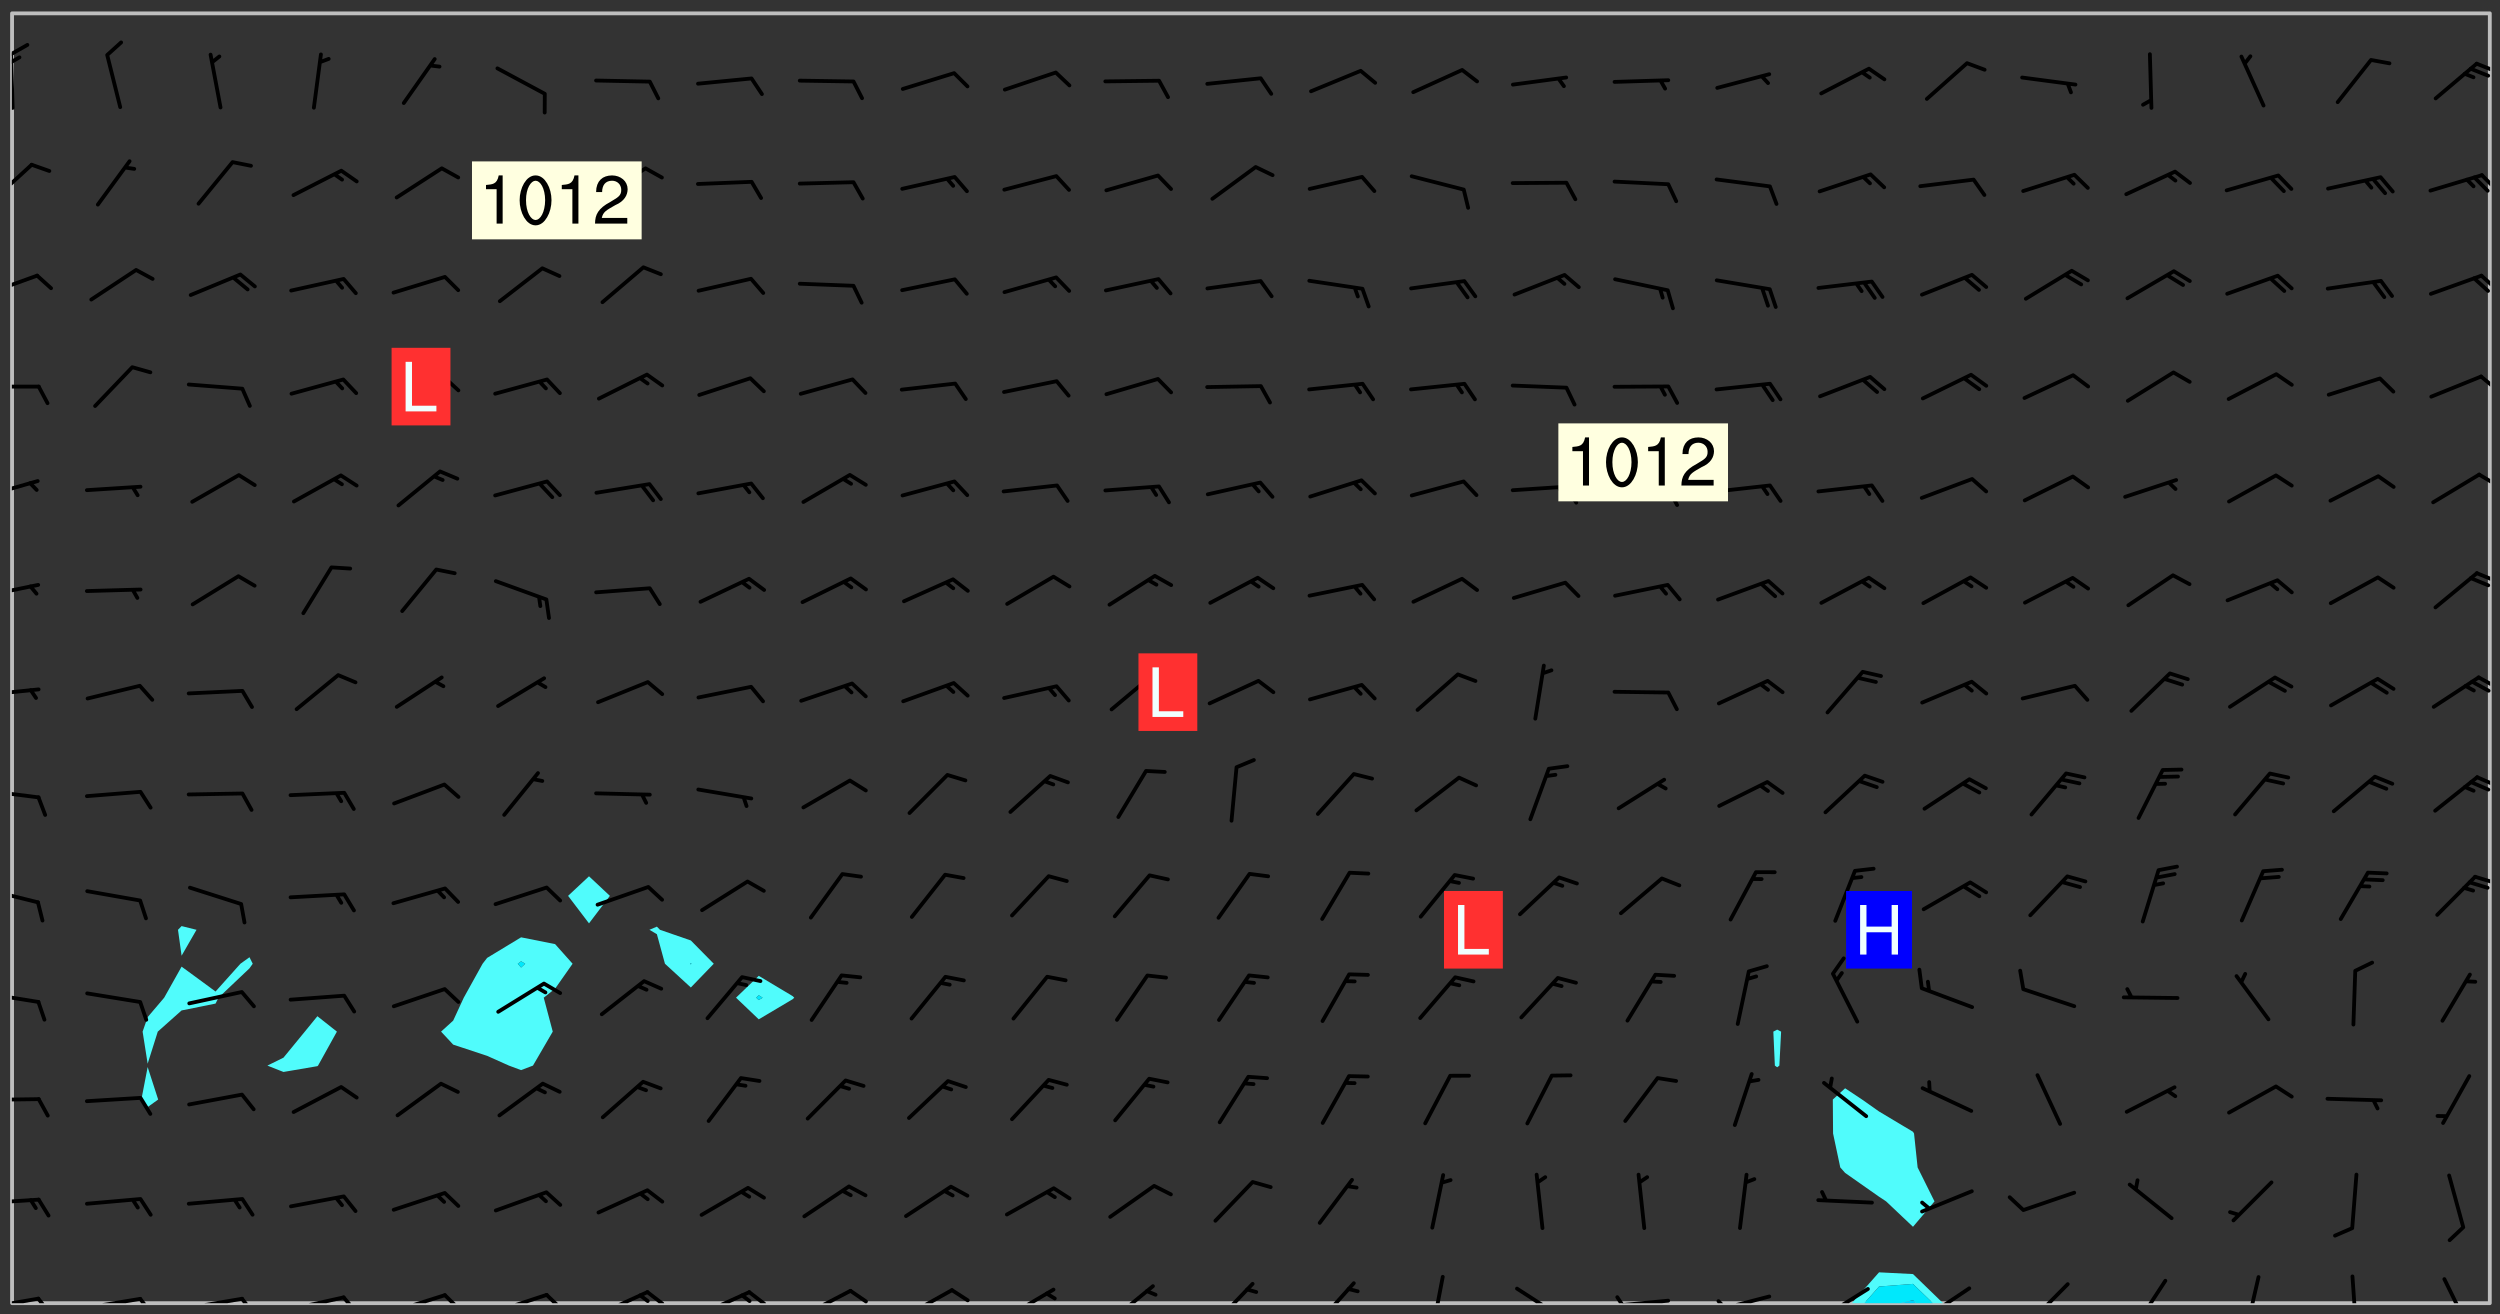 <svg xmlns="http://www.w3.org/2000/svg" role="img" xmlns:xlink="http://www.w3.org/1999/xlink" viewBox="142.45 309.95 326.84 171.84"><rect x="142.45" y="309.95" width="326.84" height="171.84" fill="#333333" stroke="none"/><defs><clipPath id="clip2"><path d="M 144 311.672 L 145 311.672 L 145 480.328 L 144 480.328 Z M 144 311.672"/></clipPath><clipPath id="clip3"><path d="M 144 311.672 L 468 311.672 L 468 480.328 L 144 480.328 Z M 144 311.672"/></clipPath><clipPath id="clip4"><path d="M 384 476 L 397 476 L 397 480.328 L 384 480.328 Z M 384 476"/></clipPath><clipPath id="clip5"><path d="M 386 477 L 396 477 L 396 480.328 L 386 480.328 Z M 386 477"/></clipPath><clipPath id="clip6"><path d="M 390 479 L 393 479 L 393 480.328 L 390 480.328 Z M 390 479"/></clipPath><clipPath id="clip7"><path d="M 467 311.672 L 468 311.672 L 468 480.328 L 467 480.328 Z M 467 311.672"/></clipPath><clipPath id="clip8"><path d="M 144 479 L 148 479 L 148 480.328 L 144 480.328 Z M 144 479"/></clipPath><clipPath id="clip9"><path d="M 147 479 L 150 479 L 150 480.328 L 147 480.328 Z M 147 479"/></clipPath><clipPath id="clip10"><path d="M 153 479 L 162 479 L 162 480.328 L 153 480.328 Z M 153 479"/></clipPath><clipPath id="clip11"><path d="M 160 479 L 163 479 L 163 480.328 L 160 480.328 Z M 160 479"/></clipPath><clipPath id="clip12"><path d="M 166 479 L 175 479 L 175 480.328 L 166 480.328 Z M 166 479"/></clipPath><clipPath id="clip13"><path d="M 173 479 L 176 479 L 176 480.328 L 173 480.328 Z M 173 479"/></clipPath><clipPath id="clip14"><path d="M 180 479 L 188 479 L 188 480.328 L 180 480.328 Z M 180 479"/></clipPath><clipPath id="clip15"><path d="M 187 479 L 190 479 L 190 480.328 L 187 480.328 Z M 187 479"/></clipPath><clipPath id="clip16"><path d="M 193 479 L 201 479 L 201 480.328 L 193 480.328 Z M 193 479"/></clipPath><clipPath id="clip17"><path d="M 200 479 L 203 479 L 203 480.328 L 200 480.328 Z M 200 479"/></clipPath><clipPath id="clip18"><path d="M 206 478 L 215 478 L 215 480.328 L 206 480.328 Z M 206 478"/></clipPath><clipPath id="clip19"><path d="M 213 478 L 216 478 L 216 480.328 L 213 480.328 Z M 213 478"/></clipPath><clipPath id="clip20"><path d="M 220 478 L 228 478 L 228 480.328 L 220 480.328 Z M 220 478"/></clipPath><clipPath id="clip21"><path d="M 226 478 L 230 478 L 230 480.328 L 226 480.328 Z M 226 478"/></clipPath><clipPath id="clip22"><path d="M 225 479 L 228 479 L 228 480.328 L 225 480.328 Z M 225 479"/></clipPath><clipPath id="clip23"><path d="M 233 478 L 241 478 L 241 480.328 L 233 480.328 Z M 233 478"/></clipPath><clipPath id="clip24"><path d="M 240 478 L 243 478 L 243 480.328 L 240 480.328 Z M 240 478"/></clipPath><clipPath id="clip25"><path d="M 239 479 L 241 479 L 241 480.328 L 239 480.328 Z M 239 479"/></clipPath><clipPath id="clip26"><path d="M 247 478 L 254 478 L 254 480.328 L 247 480.328 Z M 247 478"/></clipPath><clipPath id="clip27"><path d="M 253 478 L 256 478 L 256 480.328 L 253 480.328 Z M 253 478"/></clipPath><clipPath id="clip28"><path d="M 260 478 L 268 478 L 268 480.328 L 260 480.328 Z M 260 478"/></clipPath><clipPath id="clip29"><path d="M 266 478 L 270 478 L 270 480.328 L 266 480.328 Z M 266 478"/></clipPath><clipPath id="clip30"><path d="M 273 478 L 281 478 L 281 480.328 L 273 480.328 Z M 273 478"/></clipPath><clipPath id="clip31"><path d="M 287 477 L 294 477 L 294 480.328 L 287 480.328 Z M 287 477"/></clipPath><clipPath id="clip32"><path d="M 301 477 L 307 477 L 307 480.328 L 301 480.328 Z M 301 477"/></clipPath><clipPath id="clip33"><path d="M 314 477 L 320 477 L 320 480.328 L 314 480.328 Z M 314 477"/></clipPath><clipPath id="clip34"><path d="M 329 476 L 332 476 L 332 480.328 L 329 480.328 Z M 329 476"/></clipPath><clipPath id="clip35"><path d="M 340 478 L 347 478 L 347 480.328 L 340 480.328 Z M 340 478"/></clipPath><clipPath id="clip36"><path d="M 353 479 L 361 479 L 361 480.328 L 353 480.328 Z M 353 479"/></clipPath><clipPath id="clip37"><path d="M 353 479 L 355 479 L 355 480.328 L 353 480.328 Z M 353 479"/></clipPath><clipPath id="clip38"><path d="M 366 479 L 375 479 L 375 480.328 L 366 480.328 Z M 366 479"/></clipPath><clipPath id="clip39"><path d="M 366 479 L 369 479 L 369 480.328 L 366 480.328 Z M 366 479"/></clipPath><clipPath id="clip40"><path d="M 380 478 L 387 478 L 387 480.328 L 380 480.328 Z M 380 478"/></clipPath><clipPath id="clip41"><path d="M 380 480 L 382 480 L 382 480.328 L 380 480.328 Z M 380 480"/></clipPath><clipPath id="clip42"><path d="M 393 478 L 401 478 L 401 480.328 L 393 480.328 Z M 393 478"/></clipPath><clipPath id="clip43"><path d="M 391 480 L 395 480 L 395 480.328 L 391 480.328 Z M 391 480"/></clipPath><clipPath id="clip44"><path d="M 407 477 L 414 477 L 414 480.328 L 407 480.328 Z M 407 477"/></clipPath><clipPath id="clip45"><path d="M 421 477 L 426 477 L 426 480.328 L 421 480.328 Z M 421 477"/></clipPath><clipPath id="clip46"><path d="M 435 476 L 438 476 L 438 480.328 L 435 480.328 Z M 435 476"/></clipPath><clipPath id="clip47"><path d="M 449 476 L 451 476 L 451 480.328 L 449 480.328 Z M 449 476"/></clipPath><clipPath id="clip48"><path d="M 461 476 L 466 476 L 466 480.328 L 461 480.328 Z M 461 476"/></clipPath><clipPath id="clip49"><path d="M 144 466 L 148 466 L 148 468 L 144 468 Z M 144 466"/></clipPath><clipPath id="clip50"><path d="M 144 453 L 148 453 L 148 454 L 144 454 Z M 144 453"/></clipPath><clipPath id="clip51"><path d="M 144 439 L 148 439 L 148 442 L 144 442 Z M 144 439"/></clipPath><clipPath id="clip52"><path d="M 144 425 L 148 425 L 148 429 L 144 429 Z M 144 425"/></clipPath><clipPath id="clip53"><path d="M 465 424 L 468 424 L 468 426 L 465 426 Z M 465 424"/></clipPath><clipPath id="clip54"><path d="M 144 413 L 148 413 L 148 415 L 144 415 Z M 144 413"/></clipPath><clipPath id="clip55"><path d="M 466 411 L 468 411 L 468 413 L 466 413 Z M 466 411"/></clipPath><clipPath id="clip56"><path d="M 465 411 L 468 411 L 468 414 L 465 414 Z M 465 411"/></clipPath><clipPath id="clip57"><path d="M 144 399 L 148 399 L 148 402 L 144 402 Z M 144 399"/></clipPath><clipPath id="clip58"><path d="M 466 398 L 468 398 L 468 400 L 466 400 Z M 466 398"/></clipPath><clipPath id="clip59"><path d="M 465 398 L 468 398 L 468 401 L 465 401 Z M 465 398"/></clipPath><clipPath id="clip60"><path d="M 144 386 L 148 386 L 148 389 L 144 389 Z M 144 386"/></clipPath><clipPath id="clip61"><path d="M 466 384 L 468 384 L 468 387 L 466 387 Z M 466 384"/></clipPath><clipPath id="clip62"><path d="M 144 372 L 148 372 L 148 376 L 144 376 Z M 144 372"/></clipPath><clipPath id="clip63"><path d="M 466 371 L 468 371 L 468 374 L 466 374 Z M 466 371"/></clipPath><clipPath id="clip64"><path d="M 144 360 L 148 360 L 148 361 L 144 361 Z M 144 360"/></clipPath><clipPath id="clip65"><path d="M 466 358 L 468 358 L 468 362 L 466 362 Z M 466 358"/></clipPath><clipPath id="clip66"><path d="M 144 345 L 148 345 L 148 349 L 144 349 Z M 144 345"/></clipPath><clipPath id="clip67"><path d="M 466 345 L 468 345 L 468 348 L 466 348 Z M 466 345"/></clipPath><clipPath id="clip68"><path d="M 144 331 L 147 331 L 147 337 L 144 337 Z M 144 331"/></clipPath><clipPath id="clip69"><path d="M 466 332 L 468 332 L 468 335 L 466 335 Z M 466 332"/></clipPath><clipPath id="clip70"><path d="M 144 316 L 145 316 L 145 325 L 144 325 Z M 144 316"/></clipPath><clipPath id="clip71"><path d="M 144 315 L 147 315 L 147 318 L 144 318 Z M 144 315"/></clipPath><clipPath id="clip72"><path d="M 144 317 L 146 317 L 146 319 L 144 319 Z M 144 317"/></clipPath><clipPath id="clip73"><path d="M 465 318 L 468 318 L 468 320 L 465 320 Z M 465 318"/></clipPath><g id="surface1358" clip-path="url(#clip1)"><path fill="#fff" fill-opacity="0" fill-rule="evenodd" d="M 0 0 L 1000 0 L 1000 1000 L 0 1000 Z M 0 0"/><path fill="#d3d3d3" fill-opacity="0" fill-rule="evenodd" d="M162.152 355.867L161.918 356.16 161.977 356.395 162.094 356.566 162.27 356.801 162.562 357.148 162.676 357.207 162.793 357.035 162.852 356.801 163.027 356.625 163.492 356.449 164.191 356.449 164.426 356.742 164.715 357.559 164.773 357.734 164.949 357.965 165.301 358.199 166 358.898 166.172 359.074 166.406 359.422 166.641 359.832 166.93 360.414 167.34 360.879 167.57 361.113 167.805 361.289 167.922 361.52 168.098 361.812 168.27 362.977 168.27 363.211 168.328 363.5 168.387 363.617 168.504 363.734 168.852 364.145 168.969 364.316 169.145 364.492 169.32 364.727 169.438 364.898 169.609 365.25 169.668 365.484 169.902 365.891 170.137 365.832 169.961 366.008 169.902 366.938 169.32 366.938 169.086 366.824 168.738 366.938 168.621 367.055 168.562 367.348 168.504 367.523 168.387 367.695 167.922 367.988 167.863 368.223 167.805 368.336 167.805 368.98 167.863 369.152 167.863 369.562 167.922 369.621 167.922 370.027 167.98 370.434 168.098 370.609 168.156 370.668 168.387 371.309 168.328 371.602 168.328 372.301 168.27 372.883 168.27 373.117 168.211 373.348 168.156 373.699 168.156 375.621 168.211 375.738 168.637 375.738 168.27 375.855 168.246 376.207 169.137 377.375 170.879 377.914 172.219 378.273 172.219 378.812 172.309 379.621 172.844 380.336 174.363 380.605 175.254 380.52 175.344 381.684 175.879 381.863 177.039 381.684 179.094 380.699 180.254 380.336 182.133 380.16 183.828 379.98 183.648 380.699 182.133 380.785 180.883 380.875 180.078 381.145 179.004 381.953 179.273 382.672 179.809 383.57 179.629 384.195 179.363 385.004 179.629 386.082 180.254 386.98 181.059 387.16 182.309 386.98 182.043 387.703 182.141 388.207 182.195 388.5 182.195 388.672 182.254 388.965 182.254 389.371 182.43 389.488 182.781 389.605 183.188 389.605 183.48 389.43 183.594 389.312 183.652 389.195 183.77 388.965 183.828 388.789 184.18 388.324 184.41 388.148 184.586 388.09 184.762 388.148 184.82 388.324 184.938 389.312 184.992 389.781 185.051 389.953 185.168 390.188 185.344 390.246 186.16 390.305 186.449 390.305 186.566 390.539 186.625 390.945 186.684 391.297 186.684 392.402 186.801 392.695 186.918 393.043 187.207 393.742 187.383 394.094 187.965 394.848 188.316 395.023 188.488 395.082 188.957 395.316 189.598 395.781 189.945 396.016 190.238 396.191 190.531 396.246 190.762 396.309 191.578 396.656 191.871 396.832 191.984 397.004 192.336 397.355 192.453 397.531 192.977 398.172 192.977 398.461 193.035 398.812 193.035 399.16 193.094 399.512 193.152 399.801 193.27 399.859 193.441 399.918 193.617 399.918 194.199 400.152 194.375 400.27 194.551 400.559 194.727 400.793 194.84 401.027 195.133 401.258 195.25 401.375 195.25 401.785 195.309 401.84 195.598 402.074 195.832 402.191 195.891 402.309 196.008 402.48 196.066 402.598 196.297 402.832 196.355 403.008 196.59 403.066 196.707 403.125 196.59 403.238 196.531 403.355 196.531 403.473 196.414 403.766 196.297 404.055 196.297 404.637 196.473 404.754 196.59 404.812 196.648 404.93 196.766 405.047 196.879 405.105 197.055 405.453 197.113 405.805 197.172 406.211 197.172 406.387 197.113 406.562 196.996 407.262 196.996 407.434 197.113 407.609 197.406 407.902 197.812 407.902 197.988 408.02 198.105 408.191 198.223 408.484 198.223 408.719 197.695 408.719 197.465 408.484 197.23 408.484 197.055 408.543 196.996 409.242 197.055 409.59 197.172 409.766 197.348 410.176 197.465 410.406 197.754 410.875 197.93 410.93 198.453 410.93 198.688 410.988 199.445 411.629 199.504 411.922 199.504 412.156 199.562 412.215 199.793 412.562 199.793 412.914 199.676 413.086 199.676 413.379 199.969 413.668 200.262 413.844 200.434 413.902 200.727 414.078 201.02 414.195 201.602 414.602 201.891 414.836 202.184 415.012 202.402 415.172 202.418 415.184 202.648 415.359 203.289 415.883 203.465 416.117 203.582 416.293 203.758 416.469 203.871 416.641 203.871 417.281 203.988 417.457 204.457 417.574 205.039 417.691 205.273 417.75 205.504 417.863 205.797 417.98 205.91 418.039 206.496 418.391 206.785 418.562 206.961 418.625 207.137 418.68 207.312 418.738 208.012 419.09 208.301 419.266 208.535 419.32 208.824 419.496 209.059 419.613 209.699 420.02 209.992 420.137 210.164 420.195 210.398 420.254 210.809 420.312 211.039 420.371 211.273 420.488 211.332 420.66 210.922 420.836 211.391 420.895 211.449 421.188 211.562 421.422 211.738 421.477 211.973 421.535 212.148 421.594 212.555 421.711 213.195 421.945 213.312 422.117 213.371 422.352 213.371 422.527 213.312 422.645 213.254 423.051 213.488 423.285 213.605 423.344 213.953 423.461 214.594 423.691 214.77 423.809 215.059 423.926 215.234 424.102 215.469 424.566 216.051 425.672 216.227 425.848 216.574 426.023 216.75 426.141 217.102 426.258 218.148 426.781 218.383 426.84 218.848 426.953 219.141 427.012 219.605 427.188 220.363 427.77 220.598 428.004 220.945 428.469 221.121 428.645 221.41 428.879 222.227 429.578 222.52 429.754 222.809 430.043 223.102 430.219 223.395 430.508 224.09 431.148 224.266 431.324 224.559 431.559 224.848 431.793 225.316 432.082 225.957 432.664 226.305 432.898 226.539 433.191 226.887 433.539 227.238 434.004 228.172 434.996 228.52 435.402 228.637 435.578 228.871 435.637 228.984 435.754 229.629 435.93 229.859 436.043 230.094 436.102 230.387 436.277 230.617 436.395 231.551 437.094 231.957 437.5 232.191 437.676 232.598 437.852 232.832 437.969 233.648 438.316 233.996 438.551 234.23 438.668 234.523 438.957 234.754 439.074 235.512 439.426 235.863 439.598 236.094 439.656 236.387 439.773 236.621 439.832 237.492 440.008 238.309 440.008 238.777 440.238 238.949 440.297 239.824 440.996 240.289 441.113 240.582 441.172 240.758 441.23 240.988 441.289 241.457 441.348 241.805 441.406 242.156 441.465 242.562 441.523 242.855 441.523 243.027 441.582 243.027 441.812 243.203 441.988 243.496 441.988 243.844 442.047 244.195 442.105 244.895 442.223 245.535 442.223 246 441.988 246.293 441.812 246.465 441.695 246.875 441.523 247.164 441.348 248.098 440.883 248.566 440.59 249.09 440.297 249.555 440.125 250.02 439.949 251.07 439.484 251.359 439.367 251.77 439.25 252.059 439.133 252.586 438.957 254.102 438.258 254.684 437.91 254.973 437.852 255.266 437.793 255.613 437.676 256.488 437.445 256.84 437.328 256.953 437.328 257.188 437.27 258.062 437.035 258.297 436.977 259.109 436.977 259.461 436.918 260.277 436.801 260.449 436.742 260.801 436.688 261.094 436.629 261.324 436.57 262.141 436.395 262.316 436.336 262.664 436.336 262.898 436.277 263.363 436.16 264.121 435.988 264.355 435.93 264.703 435.93 265.113 435.812 265.402 435.754 266.688 435.695 266.977 435.695 267.387 435.637 267.617 435.578 267.793 435.578 268.668 435.461 269.074 435.461 269.484 435.344 269.832 435.344 270.184 435.23 271.055 435.172 272.805 435.172 273.852 435.461 274.262 435.578 274.551 435.695 274.902 435.812 275.191 435.93 276.242 436.102 276.531 436.16 276.824 436.16 277.117 436.219 277.289 436.277 277.699 436.336 277.871 436.395 277.988 436.453 278.105 436.453 278.223 436.512 278.574 436.57 278.688 436.57 279.098 436.637 281.02 437.031 282.945 437.426 284.465 437.875 286.16 438.594 288.305 439.398 289.91 438.68 291.34 437.875 292.5 436.797 293.75 436.348 296.785 435.629 298.66 435.27 300.805 433.922 303.039 432.668 305.539 431.41 307.234 430.961 309.02 430.781 310.18 430.512 310.805 431.051 312.145 430.781 312.859 429.793 313.844 428.449 314.289 428.27 315.094 427.91 316.969 427.371 318.754 426.922 320.004 426.652 321.164 426.562 322.863 426.473 324.824 426.203 326.074 426.113 326.613 426.113 327.238 426.023 328.129 426.023 330.273 425.844 332.684 425.664 335.273 425.574 336.969 425.754 338.578 425.844 340.008 426.203 341.168 426.922 343.043 427.91 344.203 429.438 344.469 430.152 345.098 430.242 345.453 431.141 345.988 431.68 346.523 433.207 347.598 433.566 348.133 433.566 347.328 434.102 347.418 435.809 348.133 438.504 349.023 439.309 349.918 440.297 350.633 441.555 352.418 442.094 353.938 441.914 354.293 443.258 355.902 442.453 356.883 441.914 357.152 442.184 357.469 441.969 357.688 441.824 358.488 442.273 358.938 441.914 359.293 441.914 359.828 441.645 360.367 440.926 360.902 440.656 361.527 439.668 362.688 440.117 363.527 440.488 364.922 441.105 366.617 440.926 368.223 440.926 370.008 441.016 370.188 439.309 370.723 437.965 371.527 438.234 372.02 439.082 372.422 439.488 372.332 440.027 372.332 440.387 373.047 440.836 373.758 440.566 375.188 440.566 375.547 441.555 375.992 442.812 376.707 444.156 377.957 444.785 379.652 445.414 380.367 445.234 380.547 444.695 381.527 444.605 381.977 444.965 382.062 446.223 381.797 446.852 381.262 447.031 381.262 447.57 381.977 448.555 382.242 449.094 383.227 450.082 384.027 451.16 383.762 451.52 383.672 452.418 383.047 454.75 382.691 456.816 382.602 458.609 382.422 459.328 382.332 459.867 382.332 461.305 381.352 463.188 380.992 464.895 380.457 465.793 379.652 466.961 379.387 467.5 381.441 468.754 381.527 469.113 381.172 469.652 381.082 469.473 381.082 470.281 381.172 471.719 380.727 472.434 379.652 472.527 379.387 473.242 379.922 474.141 380.727 474.859 381.887 475.668 383.227 475.938 383.672 476.297 383.316 476.746 381.527 476.656 380.277 476.207 379.562 475.488 378.938 475.398 378.762 478.988 378.574 480.297 467.934 480.297 467.934 311.703 412.664 311.703 412.664 360.785 413.426 360.91 416.715 361.453 418.738 364.289 418.738 367.043 421.09 367.375 423.438 367.707 427.488 367.707 426.109 371.867 424.086 372.574 422.062 373.277 421.52 373.621 418.926 375.238 418.738 375.355 416.715 373.277 415.984 370.535 413.312 368.457 411.938 364.957 411.871 364.875 409.914 362.203 412.664 360.785 412.664 311.703 294.422 311.703 294.422 403.117 294.539 403.148 294.672 403.16 294.746 403.234 294.852 403.281 294.941 403.34 295.027 403.398 295.117 403.457 295.414 403.754 295.473 403.844 295.504 403.961 295.531 404.078 295.547 404.215 295.516 404.332 295.457 404.422 295.398 404.508 295.355 404.613 295.309 404.715 295.281 404.836 295.281 404.98 295.457 405.25 295.605 405.398 295.68 405.484 295.754 405.559 295.797 405.664 295.859 405.754 295.918 405.84 295.961 405.945 296.02 406.035 296.066 406.137 296.109 406.242 296.168 406.328 296.285 406.508 296.359 406.582 296.422 406.668 296.48 406.758 296.523 406.863 296.582 406.953 296.641 407.039 296.703 407.129 296.762 407.219 296.805 407.32 296.922 407.5 296.996 407.574 297.055 407.66 297.129 407.734 297.219 407.793 297.324 407.84 297.473 407.84 297.605 407.824 297.738 407.84 297.84 407.793 297.914 407.719 297.961 407.617 297.945 407.484 297.945 407.336 297.898 407.23 297.871 407.113 297.824 407.012 297.797 406.891 297.754 406.789 297.691 406.699 297.648 406.598 297.605 406.492 297.574 406.375 297.559 406.242 297.547 406.105 297.633 406.047 297.691 405.961 297.812 405.93 297.855 406.035 297.871 406.168 297.871 406.285 297.93 406.387 297.988 406.477 298.078 406.535 298.227 406.684 298.285 406.773 298.328 406.879 298.316 406.98 298.402 407.039 298.508 407.086 298.594 407.145 298.684 407.203 298.758 407.277 298.641 407.305 298.535 407.352 298.449 407.41 298.375 407.484 298.316 407.574 298.254 407.66 298.227 407.781 298.18 407.883 298.137 407.988 298.105 408.105 298.094 408.238 298.078 408.371 298.078 408.52 298.105 408.637 298.152 408.742 298.195 408.844 298.254 408.934 298.328 409.008 298.418 409.066 298.492 409.141 298.582 409.199 298.641 409.289 298.684 409.395 298.73 409.496 298.848 409.527 298.98 409.543 299.129 409.543 299.246 409.512 299.352 409.555 299.395 409.66 299.441 409.762 299.469 409.883 299.5 410 299.527 410.117 299.559 410.238 299.586 410.355 299.691 410.398 299.793 410.445 299.926 410.43 300.074 410.578 300.137 410.664 300.211 410.738 300.281 410.812 300.371 410.875 300.477 410.918 300.578 410.961 300.695 410.992 300.832 411.008 300.949 410.977 301.023 410.902 301.051 410.785 301.039 410.652 301.008 410.531 300.98 410.414 301.023 410.309 301.141 410.309 301.23 410.371 301.348 410.398 301.496 410.398 301.629 410.414 301.777 410.414 301.91 410.43 302.043 410.414 302.191 410.414 302.324 410.398 302.457 410.387 302.594 410.398 302.711 410.371 302.844 410.355 303.035 410.297 302.977 410.473 302.961 410.605 302.934 410.727 302.918 410.859 302.859 410.945 302.727 410.961 302.621 411.008 302.516 411.051 302.398 411.082 302.281 411.109 302.016 411.141 301.867 411.141 301.734 411.156 301.66 411.23 301.719 411.316 301.867 411.465 301.984 411.645 302.059 411.715 302.148 411.777 302.238 411.836 302.324 411.895 302.414 411.953 302.516 411.996 302.621 412.059 302.727 412.102 302.812 412.16 302.918 412.207 303.02 412.25 303.199 412.367 303.258 412.457 303.215 412.559 303.168 412.664 303.184 412.797 303.406 413.02 303.465 413.109 303.508 413.211 303.539 413.332 303.582 413.434 303.598 413.566 303.629 413.684 303.641 413.82 303.672 413.938 303.82 414.086 303.922 414.129 304.027 414.172 304.145 414.203 304.277 414.219 304.414 414.234 304.531 414.234 304.648 414.203 304.738 414.145 304.781 414.039 304.828 413.938 304.871 413.832 304.902 413.715 304.914 413.582 304.914 413.434 304.902 413.301 304.887 413.168 304.855 413.051 304.812 412.945 304.766 412.84 304.723 412.738 304.68 412.633 304.664 412.5 304.68 412.367 304.707 412.25 304.738 412.133 304.766 412.012 304.812 411.91 304.902 411.852 304.988 411.789 305.062 411.715 305.152 411.656 305.375 411.434 305.434 411.348 305.508 411.273 305.625 411.094 305.684 411.008 305.684 410.859 305.609 410.785 305.508 410.738 305.402 410.695 305.301 410.652 305.242 410.562 305.195 410.457 305.168 410.34 305.258 410.281 305.375 410.25 305.477 410.207 305.656 410.09 305.805 409.941 305.816 409.809 305.805 409.703 305.715 409.645 305.582 409.66 305.434 409.66 305.301 409.676 305.168 409.66 305.047 409.629 304.961 409.57 304.887 409.496 304.828 409.406 304.766 409.32 304.648 409.141 304.59 409.055 304.621 408.934 304.707 408.875 304.828 408.844 304.887 408.758 304.887 408.637 304.855 408.52 304.797 408.43 304.738 408.344 304.691 408.238 304.664 408.121 304.648 407.988 304.707 407.898 304.781 407.824 304.871 407.766 304.988 407.586 305.062 407.512 305.121 407.426 305.27 407.277 305.391 407.246 305.523 407.23 305.656 407.246 305.73 407.32 305.773 407.426 305.789 407.559 305.758 407.676 305.641 407.707 305.508 407.719 305.359 407.867 305.316 407.973 305.27 408.074 305.242 408.195 305.211 408.312 305.211 408.461 305.242 408.578 305.285 408.684 305.344 408.773 305.418 408.844 305.492 408.918 305.609 408.949 305.73 408.977 305.848 408.949 305.98 408.934 306.098 408.934 306.188 408.992 306.262 409.066 306.309 409.172 306.367 409.258 306.469 409.305 306.602 409.32 306.707 409.363 306.793 409.422 306.781 409.527 306.707 409.602 306.527 409.719 306.469 409.809 306.379 409.867 306.309 409.941 306.234 410.016 306.172 410.105 306.145 410.223 306.129 410.355 306.145 410.488 306.129 410.621 306.129 410.77 306.145 410.902 306.172 411.02 306.203 411.141 306.277 411.215 306.367 411.273 306.453 411.332 306.543 411.391 306.66 411.422 306.66 411.508 306.559 411.555 306.469 411.613 306.203 411.645 306.086 411.672 305.938 411.672 305.832 411.715 305.73 411.762 305.672 411.852 305.609 412.086 305.598 412.219 305.566 412.34 305.551 412.473 305.551 412.766 305.539 412.898 305.551 413.035 305.566 413.168 305.699 413.184 305.832 413.195 305.953 413.227 306.039 413.285 306.113 413.359 306.16 413.465 306.203 413.566 306.219 413.699 306.219 414.145 306.203 414.277 306.203 414.723 306.234 414.988 306.262 415.105 306.277 415.238 306.309 415.355 306.395 415.566 306.426 415.832 306.426 415.98 306.395 416.098 306.367 416.215 306.336 416.336 306.309 416.453 306.277 416.57 306.246 416.691 306.234 416.824 306.219 416.957 306.309 417.016 306.426 416.984 306.527 417 306.574 417.105 306.543 417.371 306.543 417.812 306.5 417.918 306.453 418.023 306.41 418.125 306.367 418.23 306.309 418.316 306.277 418.438 306.234 418.555 306.203 418.672 306.188 418.805 306.203 418.938 306.262 419.027 306.367 419.074 306.453 419.133 306.512 419.219 306.5 419.355 306.469 419.473 306.426 419.574 306.426 420.02 306.41 420.152 306.41 420.301 306.379 420.418 306.336 420.523 306.309 420.641 306.262 420.746 306.219 420.848 306.188 420.969 306.16 421.086 306.129 421.219 306.098 421.336 306.07 421.453 306.027 421.559 305.996 421.676 305.965 421.797 305.953 421.93 305.938 422.062 305.938 422.359 305.965 422.477 305.965 422.625 306.012 423.023 306.039 423.141 306.098 423.23 306.219 423.262 306.367 423.262 306.5 423.246 306.559 423.336 306.559 423.453 306.5 423.543 306.41 423.602 306.309 423.645 306.203 423.691 306.113 423.75 306.027 423.809 305.891 423.824 305.773 423.793 305.641 423.777 305.539 423.824 305.477 423.91 305.465 424.047 305.449 424.18 305.418 424.297 305.391 424.414 305.375 424.547 305.344 424.668 305.344 424.965 305.359 425.098 305.391 425.215 305.391 425.363 305.402 425.496 305.402 425.645 305.375 425.762 305.328 425.863 305.301 425.984 305.27 426.102 305.211 426.191 305.137 426.266 305.035 426.309 304.93 426.355 304.812 426.383 304.691 426.414 304.59 426.367 304.648 426.281 304.754 426.234 304.781 426.117 304.812 426 304.84 425.879 304.871 425.762 304.871 425.613 304.887 425.48 304.855 425.363 304.812 425.258 304.707 425.273 304.633 425.348 304.531 425.391 304.441 425.453 304.367 425.527 304.324 425.629 304.309 425.762 304.277 425.879 304.25 426 304.219 426.117 304.191 426.234 304.16 426.355 304.133 426.473 304.102 426.59 304.059 426.695 303.969 426.754 303.879 426.754 303.762 426.723 303.73 426.637 303.746 426.5 303.715 426.383 303.715 426.234 303.703 426.102 303.703 425.953 303.641 425.719 303.613 425.598 303.57 425.496 303.523 425.391 303.465 425.305 303.406 425.215 303.363 425.109 303.301 425.023 303.152 424.875 303.082 424.801 302.977 424.754 302.871 424.711 302.77 424.668 302.473 424.371 302.383 424.297 302.297 424.238 302.191 424.195 302.102 424.133 302.016 424.074 301.91 424.031 301.82 423.973 301.734 423.91 301.66 423.84 301.555 423.793 301.469 423.734 301.363 423.691 301.273 423.629 301.172 423.586 301.066 423.543 300.98 423.484 300.875 423.438 300.77 423.395 300.668 423.348 300.578 423.289 300.477 423.246 300.371 423.203 300.281 423.141 300.164 423.113 300.031 423.098 299.898 423.113 299.75 423.113 299.617 423.129 299.5 423.098 299.41 423.039 299.336 422.965 299.246 422.906 299.145 422.859 298.996 422.859 298.875 422.832 298.773 422.789 298.699 422.715 298.582 422.535 298.492 422.477 298.391 422.434 298.301 422.371 298.195 422.328 298.105 422.27 298.02 422.211 297.914 422.164 297.855 422.078 297.797 421.988 297.754 421.883 297.707 421.781 297.633 421.707 297.547 421.648 297.473 421.574 297.383 421.516 297.16 421.293 297.117 421.188 297.086 420.922 297.191 420.879 297.336 420.879 297.441 420.922 297.516 420.996 297.605 421.055 297.691 421.113 297.797 421.16 297.887 421.219 298.035 421.367 298.105 421.441 298.254 421.59 298.316 421.676 298.391 421.75 298.477 421.809 298.551 421.883 298.641 421.945 298.73 422.004 298.816 422.062 299.086 422.238 299.188 422.285 299.293 422.328 299.395 422.371 299.441 422.297 299.5 422.211 299.574 422.137 299.645 422.062 299.75 422.105 299.824 422.18 299.883 422.27 299.926 422.371 299.973 422.477 300.016 422.582 300.137 422.609 300.254 422.582 300.328 422.492 300.371 422.387 300.43 422.297 300.504 422.223 300.609 422.18 300.727 422.152 300.859 422.164 300.949 422.223 301.098 422.371 301.156 422.461 301.199 422.566 301.246 422.668 301.289 422.773 301.332 422.875 301.438 422.922 301.543 422.965 301.676 422.98 301.762 422.922 301.82 422.832 301.895 422.758 302 422.715 302.117 422.742 302.223 422.789 302.324 422.832 302.43 422.875 302.531 422.922 302.711 423.039 302.711 423.156 302.695 423.289 302.711 423.422 302.727 423.559 302.785 423.645 302.887 423.691 303.008 423.719 303.125 423.75 303.273 423.75 303.391 423.719 303.449 423.629 303.629 423.512 303.688 423.422 303.762 423.348 303.82 423.262 303.938 423.082 304.117 422.965 304.234 422.996 304.324 423.055 304.367 423.129 304.352 423.262 304.352 423.379 304.441 423.438 304.59 423.438 304.723 423.422 304.855 423.41 305.121 423.379 305.227 423.336 305.344 423.305 305.465 423.277 305.539 423.203 305.609 423.129 305.672 423.039 305.656 422.934 305.609 422.832 305.508 422.789 305.402 422.773 305.285 422.801 305.02 422.832 304.871 422.832 304.797 422.758 304.707 422.699 304.59 422.668 304.473 422.641 304.34 422.625 304.191 422.625 304.059 422.641 303.762 422.641 303.656 422.594 303.508 422.445 303.465 422.344 303.406 422.254 303.629 422.031 303.715 421.973 303.82 421.93 303.938 421.898 304.07 421.883 304.203 421.898 304.34 421.914 304.441 421.957 304.574 421.945 304.664 421.883 304.766 421.84 304.828 421.75 304.781 421.648 304.691 421.59 304.574 421.559 304.473 421.516 304.414 421.426 304.352 421.336 304.352 421.219 304.367 421.086 304.473 421.039 304.547 420.969 304.547 420.848 304.457 420.789 304.426 420.672 304.516 420.613 304.59 420.539 304.633 420.434 304.691 420.344 304.738 420.242 304.754 420.109 304.754 419.961 304.707 419.855 304.664 419.754 304.574 419.695 304.441 419.68 304.34 419.637 304.203 419.621 304.086 419.59 303.641 419.59 303.508 419.574 303.375 419.562 303.242 419.547 303.125 419.516 302.977 419.516 302.844 419.5 302.711 419.488 302.445 419.457 302.324 419.414 302.238 419.355 302.164 419.281 302.164 419.133 302.176 419 302.281 418.953 302.383 418.91 302.516 418.895 302.668 418.895 302.801 418.879 303.094 418.879 303.215 418.91 303.316 418.953 303.406 419.012 303.641 419.074 303.762 419.027 303.852 418.969 303.953 418.926 304.086 418.91 304.191 418.953 304.293 419 304.426 419.012 304.547 418.984 304.691 418.984 304.812 418.953 304.93 418.926 305.035 418.879 305.109 418.805 305.195 418.746 305.344 418.598 305.402 418.512 305.449 418.406 305.477 418.289 305.492 418.184 305.391 418.141 305.301 418.082 305.184 418.051 305.078 418.008 304.988 417.945 304.914 417.859 304.84 417.785 304.738 417.742 304.633 417.695 304.531 417.652 304.473 417.562 304.426 417.461 304.34 417.25 304.277 417.164 304.219 417.074 304.145 417 304.059 416.941 303.789 416.941 303.672 416.973 303.582 417.031 303.48 417.074 303.348 417.09 303.242 417.074 303.215 416.957 303.152 416.867 303.035 416.836 302.934 416.793 302.785 416.645 302.754 416.527 302.738 416.422 302.812 416.348 302.992 416.23 303.109 416.203 303.227 416.172 303.363 416.188 303.465 416.23 303.57 416.273 303.672 416.32 303.777 416.363 303.895 416.395 304.027 416.41 304.145 416.438 304.277 416.453 304.383 416.438 304.473 416.379 304.398 416.305 304.293 416.262 304.219 416.188 304.145 416.098 303.996 415.949 303.91 415.891 303.82 415.832 303.746 415.758 303.656 415.699 303.555 415.652 303.434 415.625 303.332 415.578 303.227 415.535 303.109 415.504 303.008 415.461 302.887 415.43 302.738 415.43 302.621 415.461 302.516 415.504 302.43 415.566 302.25 415.684 302.164 415.742 302.074 415.801 301.969 415.848 301.883 415.906 301.777 415.949 301.676 415.992 301.57 416.039 301.496 416.113 301.438 416.203 301.379 416.289 301.332 416.395 301.273 416.48 301.199 416.555 301.066 416.543 300.949 416.512 300.832 416.512 300.758 416.586 300.668 416.645 300.594 416.719 300.504 416.777 300.418 416.836 300.312 416.883 300.211 416.926 300.074 416.941 299.973 416.898 299.824 416.75 299.719 416.703 299.633 416.703 299.527 416.75 299.426 416.793 299.305 416.824 299.188 416.793 299.113 416.719 299.113 416.602 299.145 416.48 299.219 416.41 299.277 416.32 299.352 416.246 299.469 416.215 299.574 416.172 299.867 416.172 300 416.156 300.137 416.141 300.238 416.098 300.328 416.039 300.43 415.992 300.52 415.934 300.652 415.922 300.742 415.98 300.875 415.992 300.965 415.934 301.051 415.875 301.156 415.832 301.246 415.773 301.332 415.711 301.422 415.652 301.57 415.504 301.629 415.418 301.688 415.328 301.793 415.285 301.926 415.27 302.043 415.297 302.164 415.328 302.223 415.27 302.281 415.18 302.312 414.914 302.34 414.797 302.445 414.809 302.578 414.824 302.68 414.781 302.77 414.723 302.828 414.633 302.902 414.559 302.961 414.469 303.008 414.367 303.02 414.234 303.008 414.102 302.961 413.996 302.812 413.848 302.754 413.758 302.695 413.672 302.652 413.566 302.652 413.121 302.668 412.988 302.668 412.84 302.68 412.707 302.621 412.648 302.531 412.707 302.43 412.664 302.25 412.547 302.164 412.488 302.102 412.398 302.043 412.309 301.969 412.234 301.883 412.176 301.762 412.207 301.66 412.219 301.555 412.266 301.469 412.324 301.363 412.367 301.215 412.516 301.125 412.574 301.039 412.633 300.949 412.695 300.844 412.738 300.711 412.754 300.711 412.633 300.816 412.59 300.934 412.559 301.008 412.488 301.051 412.383 301.051 412.234 301.023 412.117 300.875 411.969 300.742 411.953 300.594 411.953 300.477 411.984 300.371 412.027 300.27 412.07 300.18 412.133 300.062 412.16 299.988 412.086 300 411.953 299.957 411.852 299.914 411.746 299.824 411.688 299.707 411.715 299.586 411.746 299.469 411.777 299.367 411.82 299.246 411.852 299.145 411.895 299.039 411.938 298.949 411.996 298.848 412.012 298.848 411.895 298.863 411.762 298.805 411.672 298.73 411.715 298.582 411.863 298.523 411.953 298.449 412.027 298.402 412.133 298.359 412.234 298.285 412.309 298.227 412.398 298.152 412.473 298.094 412.559 298.02 412.633 297.93 412.695 297.855 412.766 297.781 412.84 297.68 412.855 297.547 412.871 297.441 412.828 297.441 412.707 297.59 412.559 297.633 412.457 297.691 412.367 297.738 412.266 297.781 412.16 297.84 412.07 297.871 411.953 297.914 411.852 297.945 411.73 297.973 411.613 298.02 411.508 298.062 411.406 298.105 411.301 298.18 411.23 298.27 411.168 298.359 411.109 298.461 411.066 298.758 411.066 299.023 411.035 299.129 410.992 299.055 410.918 298.938 410.887 298.832 410.844 298.742 410.785 298.641 410.738 298.551 410.68 298.449 410.637 298.344 410.594 298.254 410.531 298.168 410.473 298.062 410.43 297.961 410.387 297.84 410.355 297.723 410.324 297.621 410.281 297.5 410.25 297.398 410.207 297.309 410.148 297.266 410.043 297.25 409.91 297.352 409.867 297.484 409.852 297.621 409.867 297.754 409.852 297.855 409.809 297.914 409.719 297.93 409.613 297.84 409.555 297.766 409.48 297.664 409.438 297.574 409.379 297.426 409.23 297.383 409.125 297.367 408.992 297.367 408.699 297.309 408.609 297.219 408.551 297.145 408.477 297.102 408.371 297.07 408.254 297.012 408.164 296.938 408.09 296.82 408.062 296.746 407.988 296.656 407.93 296.566 407.867 296.48 407.809 296.406 407.734 296.348 407.648 296.301 407.543 296.215 407.484 296.066 407.336 295.871 407.277 295.738 407.293 295.637 407.336 295.562 407.41 295.516 407.512 295.473 407.617 295.414 407.707 295.355 407.793 295.059 408.09 294.969 408.148 294.883 408.148 294.82 408.062 294.777 407.957 294.809 407.84 294.867 407.75 294.895 407.633 294.883 407.5 294.793 407.438 294.688 407.484 294.57 407.512 294.453 407.543 294.184 407.719 294.082 407.766 293.965 407.793 293.859 407.84 293.77 407.898 293.668 407.941 293.609 407.855 293.562 407.75 293.578 407.617 293.625 407.512 293.695 407.438 293.77 407.367 293.828 407.277 293.828 407.129 293.785 407.023 293.547 407.023 293.445 407.07 293.414 407.188 293.387 407.305 293.355 407.426 293.281 407.469 293.148 407.484 293.074 407.438 293.031 407.336 292.988 407.23 292.941 407.129 292.898 407.023 292.777 407.055 292.676 407.098 292.543 407.113 292.426 407.145 292.32 407.188 292.23 407.246 292.129 407.293 292.008 407.32 291.875 407.336 291.773 407.293 291.715 407.203 291.668 407.098 291.625 406.996 291.582 406.891 291.582 406.773 291.641 406.684 291.727 406.625 291.906 406.508 292.008 406.461 292.113 406.418 292.219 406.359 292.32 406.316 292.41 406.254 292.512 406.211 292.617 406.152 292.719 406.105 292.809 406.047 292.914 406.004 293.016 405.961 293.105 405.898 293.207 405.855 293.344 405.84 293.461 405.871 293.562 405.914 293.684 405.945 293.785 405.988 293.891 406.035 293.992 406.078 294.098 406.121 294.199 406.168 294.305 406.211 294.406 406.254 294.512 406.301 294.598 406.359 294.703 406.402 294.82 406.434 294.926 406.477 295.027 406.523 295.117 406.582 295.223 406.625 295.324 406.668 295.43 406.715 295.547 406.742 295.648 406.789 295.77 406.816 295.918 406.816 296.004 406.758 296.02 406.656 296.078 406.566 296.051 406.449 295.977 406.375 295.859 406.195 295.785 406.121 295.695 406.047 295.516 405.93 295.43 405.871 295.324 405.828 295.223 405.781 294.953 405.605 294.895 405.516 294.82 405.441 294.762 405.352 294.719 405.25 294.688 405.133 294.672 404.996 294.672 404.434 294.66 404.301 294.645 404.168 294.613 404.051 294.598 403.918 294.586 403.785 294.555 403.664 294.332 403.441 294.273 403.355 294.258 403.25 294.289 403.133 294.422 403.117 294.422 311.703 172.992 311.703 172.992 313.156 172.934 313.391 172.582 314.441 172.41 314.965 172.293 315.312 172.117 315.723 172 315.895 171.766 316.188 171.535 316.246 171.184 316.246 171.066 316.305 170.836 316.711 170.836 317.004 170.953 317.18 171.184 317.41 171.301 317.645 171.941 318.402 172.234 318.867 172.41 319.102 172.641 319.453 172.875 319.801 173.516 320.617 173.691 321.082 173.863 321.492 173.98 322.188 174.156 322.656 174.273 324.055 174.332 324.52 174.332 325.395 174.449 326.441 174.449 331.223 174.391 331.688 174.039 332.969 173.863 333.492 173.75 333.902 173.398 334.832 172.934 336 172.699 336.582 172.582 336.758 172.41 337.105 172.234 337.512 171.883 338.328 171.824 338.621 171.711 338.914 171.594 339.203 171.535 339.379 171.418 340.254 171.359 340.66 171.301 340.777 171.242 340.953 171.184 341.125 170.953 341.652 170.836 341.824 170.836 342.059 170.719 342.293 170.66 342.465 170.484 343.051 170.484 343.34 170.426 343.516 170.426 343.809 170.367 343.922 170.309 344.449 170.309 344.621 170.254 344.855 170.254 347.477 170.078 348.293 169.961 348.469 169.785 348.703 169.668 348.875 169.555 349.109 168.969 350.043 168.738 350.332 168.445 350.797 168.27 351.031 167.98 351.383 167.629 352.082 167.516 352.312 167.34 352.723 167.164 352.953 166.758 353.48 165.941 354.18 165.648 354.352 165.359 354.586 165.184 354.703 165.008 354.879 164.484 355.285 163.957 355.461 163.785 355.637 163.551 355.691 162.91 355.867 162.152 355.867M174.363 386.891L173.289 387.34 173.648 388.234 174.898 387.52 175.344 386.98 174.363 386.891"/><path fill="#d3d3d3" fill-opacity="0" fill-rule="evenodd" d="M201.508 416.598L200.613 416.598 201.062 417.227 202.043 417.586 202.848 417.496 203.293 416.508 203.117 416.598 202.402 416.242 201.508 416.598M356.129 475.668L356.07 475.145 356.07 474.852 356.184 474.559 356.242 474.328 356.711 473.859 356.824 473.859 356.941 473.746 357.059 473.688 357.234 473.688 357.469 473.629 357.816 473.629 358.051 473.688 358.168 473.746 358.398 473.918 358.457 474.094 358.574 474.676 358.574 474.969 358.457 475.145 358.285 475.434 358.109 475.609 357.582 476.133 357.352 476.367 357.234 476.426 357.059 476.426 356.941 476.367 356.535 476.074 356.359 475.957 356.242 475.898 356.184 475.785 356.129 475.668M362.77 464.711L362.711 464.539 362.711 463.43 362.77 463.258 362.945 463.199 363.117 463.141 363.293 463.141 363.527 463.082 363.645 463.141 363.703 463.84 363.645 464.012 363.527 464.188 363.41 464.246 363.176 464.77 363.062 464.828 362.828 464.828 362.77 464.711M372.383 450.32L372.266 450.145 372.266 449.445 372.559 448.57 372.676 448.398 372.852 448.047 372.965 447.816 373.082 447.523 373.434 446.766 373.551 446.535 373.723 446.301 373.898 446.301 374.016 446.242 374.656 446.242 374.773 446.301 375.008 446.535 375.18 446.648 375.531 446.941 375.648 447.059 375.762 447.234 375.762 447.348 375.879 447.406 375.996 447.523 375.996 448.223 375.938 448.398 375.938 448.629 375.879 448.805 375.531 449.855 375.414 450.086 375.297 450.32 375.18 450.379 374.949 450.613 374.309 450.902 373.434 450.902 373.023 450.785 372.383 450.32"/><path fill="none" stroke="#bebebe" stroke-linecap="round" stroke-linejoin="round" stroke-miterlimit="10" stroke-width=".5" d="M 431.957 354.305 L 108.027 354.305 L 108.027 185.68 L 431.957 185.68 L 431.957 354.305" transform="matrix(1 0 0 -1 36 666)"/><g clip-path="url(#clip2)"><path fill="#fff" fill-opacity="0" fill-rule="evenodd" d="M 144 475.891 L 144 480.328 L 144.004 480.328 L 144 480.328 L 144 311.672 L 144.004 311.672 L 144 311.672 L 144 475.891"/></g><g clip-path="url(#clip3)"><path fill="#fff" fill-opacity="0" fill-rule="evenodd" d="M 144.004 480.328 L 144.004 311.672 L 166.191 311.672 L 166.191 431.023 L 165.719 431.508 L 166.191 434.898 L 168.141 431.508 L 166.191 431.023 L 166.191 311.672 L 175.066 311.672 L 175.066 435.094 L 173.883 435.945 L 170.629 439.578 L 166.191 436.324 L 163.914 440.383 L 161.754 442.926 L 161.094 444.82 L 161.754 449.016 L 161.754 449.449 L 160.934 453.699 L 161.754 454.684 L 163.129 453.699 L 161.754 449.449 L 161.754 449.016 L 163.078 444.82 L 166.191 442.051 L 170.629 441.156 L 171.016 440.383 L 175.066 436.547 L 175.492 435.945 L 175.066 435.094 L 175.066 311.672 L 183.945 311.672 L 183.945 442.805 L 182.301 444.82 L 179.508 448.227 L 177.406 449.262 L 179.508 450.094 L 183.945 449.336 L 184.031 449.262 L 186.496 444.82 L 183.945 442.805 L 183.945 311.672 L 210.574 311.672 L 210.574 432.492 L 206.137 435.18 L 205.543 435.945 L 203.082 440.383 L 201.699 443.379 L 200.113 444.82 L 201.699 446.52 L 206.137 447.988 L 208.988 449.262 L 210.574 449.852 L 212.129 449.262 L 214.715 444.82 L 213.535 440.383 L 215.016 439.211 L 217.309 435.945 L 215.016 433.375 L 210.574 432.492 L 210.574 311.672 L 219.453 311.672 L 219.453 424.512 L 216.719 427.07 L 219.453 430.668 L 222.184 427.07 L 219.453 424.512 L 219.453 311.672 L 228.328 311.672 L 228.328 431.094 L 227.352 431.508 L 228.328 432.082 L 229.383 435.945 L 232.766 439.051 L 235.766 435.945 L 232.766 432.902 L 228.734 431.508 L 228.328 431.094 L 228.328 311.672 L 241.645 311.672 L 241.645 437.527 L 238.676 440.383 L 241.645 443.215 L 246.082 440.582 L 246.289 440.383 L 246.082 440.18 L 241.645 437.527 L 241.645 311.672 L 374.793 311.672 L 374.793 444.559 L 374.289 444.82 L 374.488 449.262 L 374.793 449.48 L 375.078 449.262 L 375.305 444.82 L 374.793 444.559 L 374.793 311.672 L 383.672 311.672 L 383.672 452.227 L 382.066 453.699 L 382.098 458.137 L 383.039 462.574 L 383.672 463.289 L 388.109 466.402 L 389.035 467.016 L 392.547 470.336 L 395.359 467.016 L 393.152 462.574 L 392.684 458.137 L 392.547 457.914 L 388.109 455.262 L 385.891 453.699 L 383.672 452.227 L 383.672 311.672 L 467.996 311.672 L 467.996 480.328 L 396.48 480.328 L 392.547 476.516 L 388.109 476.289 L 384.535 480.328 L 144.004 480.328"/></g><path fill="#50fcfc" fill-rule="evenodd" d="M161.754 454.684L160.934 453.699 161.754 449.449 163.129 453.699 161.754 454.684M161.754 449.016L161.094 444.82 161.754 442.926 163.914 440.383 166.191 436.324 170.629 439.578 173.883 435.945 175.066 435.094 175.492 435.945 175.066 436.547 171.016 440.383 170.629 441.156 166.191 442.051 163.078 444.82 161.754 449.016M166.191 434.898L165.719 431.508 166.191 431.023 168.141 431.508 166.191 434.898M179.508 450.094L177.406 449.262 179.508 448.227 182.301 444.82 183.945 442.805 186.496 444.82 184.031 449.262 183.945 449.336 179.508 450.094M201.699 446.52L200.113 444.82 201.699 443.379 203.082 440.383 205.543 435.945 206.137 435.18 210.574 432.492 210.574 435.625 210.137 435.945 210.574 436.441 211.117 435.945 210.574 435.625 210.574 432.492 215.016 433.375 217.309 435.945 215.016 439.211 213.535 440.383 214.715 444.82 212.129 449.262 210.574 449.852 208.988 449.262 206.137 447.988 201.699 446.52"/><path fill="#00e8fc" fill-rule="evenodd" d="M 210.574 436.441 L 210.137 435.945 L 210.574 435.625 L 211.117 435.945 L 210.574 436.441"/><path fill="#50fcfc" fill-rule="evenodd" d="M219.453 430.668L216.719 427.07 219.453 424.512 222.184 427.07 219.453 430.668M228.328 432.082L227.352 431.508 228.328 431.094 228.734 431.508 232.766 432.902 232.766 435.863 232.676 435.945 232.766 436.031 232.848 435.945 232.766 435.863 232.766 432.902 235.766 435.945 232.766 439.051 229.383 435.945 228.328 432.082"/><path fill="#00e8fc" fill-rule="evenodd" d="M 232.766 436.031 L 232.676 435.945 L 232.766 435.863 L 232.848 435.945 L 232.766 436.031"/><path fill="#50fcfc" fill-rule="evenodd" d="M 241.645 443.215 L 238.676 440.383 L 241.645 437.527 L 241.645 440.062 L 241.312 440.383 L 241.645 440.699 L 242.152 440.383 L 241.645 440.062 L 241.645 437.527 L 246.082 440.18 L 246.289 440.383 L 246.082 440.582 L 241.645 443.215"/><path fill="#00e8fc" fill-rule="evenodd" d="M 241.645 440.699 L 241.312 440.383 L 241.645 440.062 L 242.152 440.383 L 241.645 440.699"/><path fill="#50fcfc" fill-rule="evenodd" d="M374.488 449.262L374.289 444.82 374.793 444.559 375.305 444.82 375.078 449.262 374.793 449.48 374.488 449.262M382.098 458.137L382.066 453.699 383.672 452.227 385.891 453.699 388.109 455.262 392.547 457.914 392.684 458.137 393.152 462.574 395.359 467.016 392.547 470.336 389.035 467.016 388.109 466.402 383.672 463.289 383.039 462.574 382.098 458.137"/><g clip-path="url(#clip4)"><path fill="#50fcfc" fill-rule="evenodd" d="M 384.535 480.328 L 386.176 480.328 L 388.109 478.145 L 392.547 477.801 L 395.156 480.328 L 396.48 480.328 L 392.547 476.516 L 388.109 476.289 L 384.535 480.328"/></g><g clip-path="url(#clip5)"><path fill="#00e8fc" fill-rule="evenodd" d="M 386.176 480.328 L 388.109 478.145 L 392.547 477.801 L 395.156 480.328 L 392.945 480.328 L 392.547 479.941 L 390.855 480.328 L 386.176 480.328"/></g><g clip-path="url(#clip6)"><path fill="#00d4fc" fill-rule="evenodd" d="M 390.855 480.328 L 392.547 479.941 L 392.945 480.328 L 390.855 480.328"/></g><g clip-path="url(#clip7)"><path fill="#fff" fill-opacity="0" fill-rule="evenodd" d="M 467.996 480.328 L 468 480.328 L 468 311.672 L 467.996 311.672 L 468 311.672 L 468 480.328 L 467.996 480.328"/></g><g clip-path="url(#clip8)"><path fill="none" stroke="#000" stroke-linecap="round" stroke-linejoin="round" stroke-miterlimit="10" stroke-width=".5" d="M 111.461 186.27 L 104.539 185.074" transform="matrix(1 0 0 -1 36 666)"/></g><g clip-path="url(#clip9)"><path fill="none" stroke="#000" stroke-linecap="round" stroke-linejoin="round" stroke-miterlimit="10" stroke-width=".5" d="M 111.461 186.27 L 112.965 184.332" transform="matrix(1 0 0 -1 36 666)"/></g><g clip-path="url(#clip10)"><path fill="none" stroke="#000" stroke-linecap="round" stroke-linejoin="round" stroke-miterlimit="10" stroke-width=".5" d="M 124.781 186.242 L 117.848 185.102" transform="matrix(1 0 0 -1 36 666)"/></g><g clip-path="url(#clip11)"><path fill="none" stroke="#000" stroke-linecap="round" stroke-linejoin="round" stroke-miterlimit="10" stroke-width=".5" d="M 124.781 186.242 L 126.27 184.293" transform="matrix(1 0 0 -1 36 666)"/></g><g clip-path="url(#clip12)"><path fill="none" stroke="#000" stroke-linecap="round" stroke-linejoin="round" stroke-miterlimit="10" stroke-width=".5" d="M 138.094 186.254 L 131.164 185.086" transform="matrix(1 0 0 -1 36 666)"/></g><g clip-path="url(#clip13)"><path fill="none" stroke="#000" stroke-linecap="round" stroke-linejoin="round" stroke-miterlimit="10" stroke-width=".5" d="M 138.094 186.254 L 139.59 184.309" transform="matrix(1 0 0 -1 36 666)"/></g><g clip-path="url(#clip14)"><path fill="none" stroke="#000" stroke-linecap="round" stroke-linejoin="round" stroke-miterlimit="10" stroke-width=".5" d="M 151.375 186.434 L 144.516 184.91" transform="matrix(1 0 0 -1 36 666)"/></g><g clip-path="url(#clip15)"><path fill="none" stroke="#000" stroke-linecap="round" stroke-linejoin="round" stroke-miterlimit="10" stroke-width=".5" d="M 151.375 186.434 L 152.969 184.57" transform="matrix(1 0 0 -1 36 666)"/></g><g clip-path="url(#clip16)"><path fill="none" stroke="#000" stroke-linecap="round" stroke-linejoin="round" stroke-miterlimit="10" stroke-width=".5" d="M 164.613 186.727 L 157.91 184.617" transform="matrix(1 0 0 -1 36 666)"/></g><g clip-path="url(#clip17)"><path fill="none" stroke="#000" stroke-linecap="round" stroke-linejoin="round" stroke-miterlimit="10" stroke-width=".5" d="M 164.613 186.727 L 166.359 185.008" transform="matrix(1 0 0 -1 36 666)"/></g><g clip-path="url(#clip18)"><path fill="none" stroke="#000" stroke-linecap="round" stroke-linejoin="round" stroke-miterlimit="10" stroke-width=".5" d="M 177.914 186.762 L 171.234 184.582" transform="matrix(1 0 0 -1 36 666)"/></g><g clip-path="url(#clip19)"><path fill="none" stroke="#000" stroke-linecap="round" stroke-linejoin="round" stroke-miterlimit="10" stroke-width=".5" d="M 177.914 186.762 L 179.684 185.059" transform="matrix(1 0 0 -1 36 666)"/></g><g clip-path="url(#clip20)"><path fill="none" stroke="#000" stroke-linecap="round" stroke-linejoin="round" stroke-miterlimit="10" stroke-width=".5" d="M 191.09 187.125 L 184.691 184.215" transform="matrix(1 0 0 -1 36 666)"/></g><g clip-path="url(#clip21)"><path fill="none" stroke="#000" stroke-linecap="round" stroke-linejoin="round" stroke-miterlimit="10" stroke-width=".5" d="M 191.09 187.125 L 193.035 185.629" transform="matrix(1 0 0 -1 36 666)"/></g><g clip-path="url(#clip22)"><path fill="none" stroke="#000" stroke-linecap="round" stroke-linejoin="round" stroke-miterlimit="10" stroke-width=".5" d="M 190.156 186.703 L 191.129 185.953" transform="matrix(1 0 0 -1 36 666)"/></g><g clip-path="url(#clip23)"><path fill="none" stroke="#000" stroke-linecap="round" stroke-linejoin="round" stroke-miterlimit="10" stroke-width=".5" d="M 204.406 187.117 L 198.004 184.223" transform="matrix(1 0 0 -1 36 666)"/></g><g clip-path="url(#clip24)"><path fill="none" stroke="#000" stroke-linecap="round" stroke-linejoin="round" stroke-miterlimit="10" stroke-width=".5" d="M 204.406 187.117 L 206.348 185.617" transform="matrix(1 0 0 -1 36 666)"/></g><g clip-path="url(#clip25)"><path fill="none" stroke="#000" stroke-linecap="round" stroke-linejoin="round" stroke-miterlimit="10" stroke-width=".5" d="M 203.477 186.695 L 204.445 185.949" transform="matrix(1 0 0 -1 36 666)"/></g><g clip-path="url(#clip26)"><path fill="none" stroke="#000" stroke-linecap="round" stroke-linejoin="round" stroke-miterlimit="10" stroke-width=".5" d="M 217.637 187.293 L 211.406 184.047" transform="matrix(1 0 0 -1 36 666)"/></g><g clip-path="url(#clip27)"><path fill="none" stroke="#000" stroke-linecap="round" stroke-linejoin="round" stroke-miterlimit="10" stroke-width=".5" d="M 217.637 187.293 L 219.66 185.906" transform="matrix(1 0 0 -1 36 666)"/></g><g clip-path="url(#clip28)"><path fill="none" stroke="#000" stroke-linecap="round" stroke-linejoin="round" stroke-miterlimit="10" stroke-width=".5" d="M 230.902 187.383 L 224.766 183.961" transform="matrix(1 0 0 -1 36 666)"/></g><g clip-path="url(#clip29)"><path fill="none" stroke="#000" stroke-linecap="round" stroke-linejoin="round" stroke-miterlimit="10" stroke-width=".5" d="M 230.902 187.383 L 232.965 186.051" transform="matrix(1 0 0 -1 36 666)"/></g><g clip-path="url(#clip30)"><path fill="none" stroke="#000" stroke-linecap="round" stroke-linejoin="round" stroke-miterlimit="10" stroke-width=".5" d="M 244.18 187.453 L 238.121 183.891" transform="matrix(1 0 0 -1 36 666)"/></g><path fill="none" stroke="#000" stroke-linecap="round" stroke-linejoin="round" stroke-miterlimit="10" stroke-width=".5" d="M 243.297 186.934 L 244.344 186.293" transform="matrix(1 0 0 -1 36 666)"/><g clip-path="url(#clip31)"><path fill="none" stroke="#000" stroke-linecap="round" stroke-linejoin="round" stroke-miterlimit="10" stroke-width=".5" d="M 257.18 187.902 L 251.75 183.441" transform="matrix(1 0 0 -1 36 666)"/></g><path fill="none" stroke="#000" stroke-linecap="round" stroke-linejoin="round" stroke-miterlimit="10" stroke-width=".5" d="M 256.391 187.254 L 257.523 186.781" transform="matrix(1 0 0 -1 36 666)"/><g clip-path="url(#clip32)"><path fill="none" stroke="#000" stroke-linecap="round" stroke-linejoin="round" stroke-miterlimit="10" stroke-width=".5" d="M 270.211 188.207 L 265.352 183.133" transform="matrix(1 0 0 -1 36 666)"/></g><path fill="none" stroke="#000" stroke-linecap="round" stroke-linejoin="round" stroke-miterlimit="10" stroke-width=".5" d="M 269.504 187.469 L 270.684 187.137" transform="matrix(1 0 0 -1 36 666)"/><g clip-path="url(#clip33)"><path fill="none" stroke="#000" stroke-linecap="round" stroke-linejoin="round" stroke-miterlimit="10" stroke-width=".5" d="M 283.441 188.289 L 278.75 183.055" transform="matrix(1 0 0 -1 36 666)"/></g><path fill="none" stroke="#000" stroke-linecap="round" stroke-linejoin="round" stroke-miterlimit="10" stroke-width=".5" d="M 282.758 187.527 L 283.949 187.23" transform="matrix(1 0 0 -1 36 666)"/><g clip-path="url(#clip34)"><path fill="none" stroke="#000" stroke-linecap="round" stroke-linejoin="round" stroke-miterlimit="10" stroke-width=".5" d="M 295.07 189.121 L 293.75 182.219" transform="matrix(1 0 0 -1 36 666)"/></g><g clip-path="url(#clip35)"><path fill="none" stroke="#000" stroke-linecap="round" stroke-linejoin="round" stroke-miterlimit="10" stroke-width=".5" d="M 304.777 187.582 L 310.676 183.762" transform="matrix(1 0 0 -1 36 666)"/></g><g clip-path="url(#clip36)"><path fill="none" stroke="#000" stroke-linecap="round" stroke-linejoin="round" stroke-miterlimit="10" stroke-width=".5" d="M 317.543 185.34 L 324.539 186.004" transform="matrix(1 0 0 -1 36 666)"/></g><g clip-path="url(#clip37)"><path fill="none" stroke="#000" stroke-linecap="round" stroke-linejoin="round" stroke-miterlimit="10" stroke-width=".5" d="M 318.562 185.438 L 317.887 186.461" transform="matrix(1 0 0 -1 36 666)"/></g><g clip-path="url(#clip38)"><path fill="none" stroke="#000" stroke-linecap="round" stroke-linejoin="round" stroke-miterlimit="10" stroke-width=".5" d="M 330.953 184.789 L 337.758 186.551" transform="matrix(1 0 0 -1 36 666)"/></g><g clip-path="url(#clip39)"><path fill="none" stroke="#000" stroke-linecap="round" stroke-linejoin="round" stroke-miterlimit="10" stroke-width=".5" d="M 331.945 185.047 L 331.117 185.949" transform="matrix(1 0 0 -1 36 666)"/></g><g clip-path="url(#clip40)"><path fill="none" stroke="#000" stroke-linecap="round" stroke-linejoin="round" stroke-miterlimit="10" stroke-width=".5" d="M 344.691 183.809 L 350.652 187.535" transform="matrix(1 0 0 -1 36 666)"/></g><g clip-path="url(#clip41)"><path fill="none" stroke="#000" stroke-linecap="round" stroke-linejoin="round" stroke-miterlimit="10" stroke-width=".5" d="M 345.559 184.352 L 344.496 184.965" transform="matrix(1 0 0 -1 36 666)"/></g><g clip-path="url(#clip42)"><path fill="none" stroke="#000" stroke-linecap="round" stroke-linejoin="round" stroke-miterlimit="10" stroke-width=".5" d="M 358.066 183.719 L 363.906 187.621" transform="matrix(1 0 0 -1 36 666)"/></g><g clip-path="url(#clip43)"><path fill="none" stroke="#000" stroke-linecap="round" stroke-linejoin="round" stroke-miterlimit="10" stroke-width=".5" d="M 358.066 183.719 L 355.902 184.883" transform="matrix(1 0 0 -1 36 666)"/></g><g clip-path="url(#clip44)"><path fill="none" stroke="#000" stroke-linecap="round" stroke-linejoin="round" stroke-miterlimit="10" stroke-width=".5" d="M 371.828 183.176 L 376.777 188.164" transform="matrix(1 0 0 -1 36 666)"/></g><g clip-path="url(#clip45)"><path fill="none" stroke="#000" stroke-linecap="round" stroke-linejoin="round" stroke-miterlimit="10" stroke-width=".5" d="M 385.691 182.73 L 389.539 188.609" transform="matrix(1 0 0 -1 36 666)"/></g><g clip-path="url(#clip46)"><path fill="none" stroke="#000" stroke-linecap="round" stroke-linejoin="round" stroke-miterlimit="10" stroke-width=".5" d="M 400.141 182.246 L 401.723 189.094" transform="matrix(1 0 0 -1 36 666)"/></g><g clip-path="url(#clip47)"><path fill="none" stroke="#000" stroke-linecap="round" stroke-linejoin="round" stroke-miterlimit="10" stroke-width=".5" d="M 414.492 182.168 L 414 189.176" transform="matrix(1 0 0 -1 36 666)"/></g><g clip-path="url(#clip48)"><path fill="none" stroke="#000" stroke-linecap="round" stroke-linejoin="round" stroke-miterlimit="10" stroke-width=".5" d="M 429.109 182.516 L 426.016 188.824" transform="matrix(1 0 0 -1 36 666)"/></g><g clip-path="url(#clip49)"><path fill="none" stroke="#000" stroke-linecap="round" stroke-linejoin="round" stroke-miterlimit="10" stroke-width=".5" d="M 111.508 199.215 L 104.492 198.758" transform="matrix(1 0 0 -1 36 666)"/></g><path fill="none" stroke="#000" stroke-linecap="round" stroke-linejoin="round" stroke-miterlimit="10" stroke-width=".5" d="M111.508 199.215L112.797 197.129M110.484 199.148L111.133 198.105M124.816 199.297L117.816 198.676M124.816 199.297L126.152 197.238M123.797 199.207L124.465 198.176M138.129 199.297L131.129 198.676M138.129 199.297L139.469 197.242M137.113 199.207L137.781 198.18M151.398 199.637L144.492 198.336M151.398 199.637L152.93 197.719M150.395 199.445L151.16 198.488M164.598 200.086L157.922 197.887M164.598 200.086L166.371 198.387M163.625 199.766L164.512 198.918M177.883 200.176L171.27 197.797M177.883 200.176L179.699 198.527M176.918 199.828L177.828 199.004M191.09 200.441L184.691 197.531M191.09 200.441L193.035 198.949M190.156 200.02L191.129 199.27M204.242 200.754L198.172 197.219M204.242 200.754L206.328 199.465M203.359 200.242L204.402 199.594M217.441 200.941L211.602 197.031M217.441 200.941L219.602 199.777M216.59 200.371L217.672 199.789M230.773 200.91L224.895 197.062M230.773 200.91L232.926 199.73M229.918 200.352L230.996 199.762M244.215 200.703L238.086 197.27M244.215 200.703L246.281 199.375M243.324 200.203L244.355 199.539M257.34 201.012L251.594 196.961M257.34 201.012L259.527 199.902M270.215 201.52L265.348 196.453M270.215 201.52L272.574 200.852M283.207 201.797L278.984 196.176M282.594 200.977L283.805 200.789M295.125 202.426L293.699 195.547M294.918 201.426L296.094 201.77M307.344 202.48L308.105 195.492M307.457 201.461L308.469 202.152M320.668 202.48L321.414 195.492M320.777 201.465L321.793 202.152M334.785 202.473L333.926 195.5M334.66 201.457L335.805 201.898M344.16 199.148L351.18 198.824M345.184 199.102L344.656 200.211M357.734 197.66L364.238 200.312M358.68 198.047L357.738 198.832M370.977 197.852L377.625 200.121M370.977 197.852L369.188 199.527M384.875 201.184L390.359 196.789M385.672 200.543L385.902 201.75M398.445 196.5L403.414 201.469M399.172 197.227L397.996 197.582M413.969 195.484L414.523 202.488M413.969 195.484L411.719 194.508M428.488 195.598L426.637 202.375M428.488 195.598L426.703 193.914" transform="matrix(1 0 0 -1 36 666)"/><g clip-path="url(#clip50)"><path fill="none" stroke="#000" stroke-linecap="round" stroke-linejoin="round" stroke-miterlimit="10" stroke-width=".5" d="M 111.512 212.352 L 104.488 212.254" transform="matrix(1 0 0 -1 36 666)"/></g><path fill="none" stroke="#000" stroke-linecap="round" stroke-linejoin="round" stroke-miterlimit="10" stroke-width=".5" d="M111.512 212.352L112.695 210.199M124.82 212.516L117.809 212.086M124.82 212.516L126.105 210.422M138.086 212.945L131.176 211.656M138.086 212.945L139.613 211.027M151.055 213.938L144.836 210.668M151.055 213.938L153.082 212.555M164.102 214.371L158.422 210.234M164.102 214.371L166.309 213.297M177.41 214.379L171.742 210.227M177.41 214.379L179.621 213.312M176.586 213.773L177.691 213.238M190.527 214.621L185.254 209.98M190.527 214.621L192.824 213.758M189.762 213.945L190.91 213.516M203.32 215.109L199.094 209.496M203.32 215.109L205.742 214.727M202.703 214.293L203.914 214.102M217 214.793L212.043 209.809M217 214.793L219.348 214.082M216.277 214.066L217.453 213.711M230.387 214.715L225.285 209.887M230.387 214.715L232.715 213.934M229.645 214.012L230.809 213.621M243.547 214.871L238.754 209.73M243.547 214.871L245.918 214.238M242.848 214.125L244.035 213.809M256.691 215.02L252.242 209.582M256.691 215.02L259.098 214.543M256.043 214.23L257.246 213.988M269.652 215.273L265.906 209.328M269.652 215.273L272.102 215.094M269.109 214.41L270.332 214.32M282.816 215.363L279.375 209.238M282.816 215.363L285.27 215.309M282.316 214.473L283.543 214.445M296.047 215.41L292.773 209.191M296.047 215.41L298.504 215.418M309.328 215.43L306.125 209.176M309.328 215.43L311.781 215.465M323.156 215.109L318.93 209.496M323.156 215.109L325.578 214.727M335.461 215.637L333.25 208.965M335.141 214.664L336.348 214.871M344.91 214.477L350.43 210.125M345.715 213.844L345.934 215.051M357.805 213.789L364.168 210.812M358.73 213.355L358.664 214.582M372.82 215.488L375.781 209.117M390.742 213.906L384.492 210.695M389.832 213.441L390.84 212.738M404 214.012L397.863 210.59M404 214.012L406.062 212.68M417.758 212.199L410.734 212.402M416.738 212.23L417.281 211.133M425.848 209.234L429.277 215.367M426.348 210.129L425.121 210.152" transform="matrix(1 0 0 -1 36 666)"/><g clip-path="url(#clip51)"><path fill="none" stroke="#000" stroke-linecap="round" stroke-linejoin="round" stroke-miterlimit="10" stroke-width=".5" d="M 111.469 225.059 L 104.531 226.172" transform="matrix(1 0 0 -1 36 666)"/></g><path fill="none" stroke="#000" stroke-linecap="round" stroke-linejoin="round" stroke-miterlimit="10" stroke-width=".5" d="M111.469 225.059L112.262 222.738M124.781 225.051L117.848 226.18M124.781 225.051L125.57 222.727M138.062 226.359L131.195 224.871M138.062 226.359L139.648 224.488M151.449 225.879L144.441 225.355M151.449 225.879L152.758 223.805M164.59 226.742L157.934 224.492M164.59 226.742L166.375 225.059M177.566 227.461L171.586 223.773M177.566 227.461L179.684 226.219M176.695 226.922L177.754 226.305M190.656 227.781L185.125 223.449M190.656 227.781L192.898 226.789M189.852 227.152L190.973 226.656M203.469 228.305L198.941 222.93M203.469 228.305L205.867 227.789M202.812 227.52L204.012 227.266M216.48 228.531L212.559 222.703M216.48 228.531L218.922 228.277M215.91 227.684L217.133 227.555M230.051 228.344L225.621 222.887M230.051 228.344L232.457 227.875M229.406 227.551L230.609 227.316M243.355 228.352L238.945 222.883M243.355 228.352L245.766 227.887M256.453 228.516L252.477 222.719M256.453 228.516L258.891 228.238M269.746 228.527L265.816 222.703M269.746 228.527L272.188 228.27M269.176 227.68L270.395 227.551M282.836 228.668L279.355 222.562M282.836 228.668L285.285 228.598M282.328 227.781L283.555 227.746M296.699 228.281L292.121 222.953M296.699 228.281L299.094 227.742M296.035 227.504L297.23 227.238M310.113 228.195L305.34 223.035M310.113 228.195L312.484 227.57M309.418 227.445L310.605 227.133M322.871 228.617L319.215 222.617M322.871 228.617L325.32 228.473M322.336 227.742L323.562 227.672M335.082 229.055L333.633 222.18M335.082 229.055L337.438 229.734M334.871 228.055L336.047 228.395M346.078 228.75L349.262 222.484M346.078 228.75L347.488 230.758M346.543 227.836L347.246 228.84M357.695 226.852L364.277 224.383M357.695 226.852L357.379 229.281M358.652 226.492L358.496 227.707M370.969 226.727L377.633 224.504M370.969 226.727L370.559 229.148M384.102 225.66L391.129 225.574M385.125 225.648L384.562 226.738M398.844 228.441L403.02 222.789M399.453 227.621L399.98 228.727M414.367 229.129L414.125 222.105M414.367 229.129L416.574 230.203M429.355 228.637L425.766 222.598M428.836 227.758L430.059 227.699" transform="matrix(1 0 0 -1 36 666)"/><g clip-path="url(#clip52)"><path fill="none" stroke="#000" stroke-linecap="round" stroke-linejoin="round" stroke-miterlimit="10" stroke-width=".5" d="M 111.41 238.082 L 104.59 239.781" transform="matrix(1 0 0 -1 36 666)"/></g><path fill="none" stroke="#000" stroke-linecap="round" stroke-linejoin="round" stroke-miterlimit="10" stroke-width=".5" d="M111.41 238.082L112.004 235.699M124.773 238.32L117.855 239.543M124.773 238.32L125.535 235.988M137.977 237.863L131.281 240M137.977 237.863L138.414 235.449M151.453 239.125L144.438 238.738M151.453 239.125L152.723 237.023M150.434 239.07L151.066 238.02M164.637 239.898L157.883 237.965M164.637 239.898L166.344 238.133M163.656 239.617L164.508 238.734M177.918 240.02L171.234 237.844M177.918 240.02L179.684 238.316M191.207 240.09L184.574 237.773M191.207 240.09L193.008 238.422M204.18 240.805L198.234 237.059M204.18 240.805L206.309 239.586M216.582 241.777L212.457 236.086M216.582 241.777L219.012 241.438M230.012 241.691L225.66 236.172M230.012 241.691L232.426 241.254M243.551 241.5L238.754 236.363M243.551 241.5L245.918 240.863M256.742 241.609L252.191 236.254M256.742 241.609L259.137 241.082M269.809 241.801L265.75 236.062M269.809 241.801L272.242 241.488M282.891 241.953L279.305 235.91M282.891 241.953L285.34 241.84M296.633 241.656L292.191 236.207M296.633 241.656L299.039 241.18M295.984 240.863L297.188 240.625M310.285 241.336L305.164 236.523M310.285 241.336L312.609 240.547M309.543 240.637L310.703 240.242M323.719 241.203L318.363 236.656M323.719 241.203L326 240.297M336.016 242.027L332.699 235.832M336.016 242.027L338.469 242.023M335.531 241.129L336.758 241.125M348.961 242.199L346.383 235.664M348.961 242.199L351.398 242.477M348.586 241.25L349.805 241.387M364.031 240.688L357.941 237.176M364.031 240.688L366.109 239.387M363.145 240.176L365.223 238.875M376.723 241.477L371.879 236.387M376.723 241.477L379.086 240.816M376.02 240.734L378.383 240.078M388.652 242.289L386.582 235.574M388.652 242.289L391.062 242.75M388.352 241.312L390.762 241.773M388.051 240.336L389.254 240.566M402.332 242.152L399.531 235.711M402.332 242.152L404.781 242.344M401.926 241.215L404.371 241.406M416.023 241.965L412.469 235.898M416.023 241.965L418.473 241.863M415.504 241.082L417.957 240.98M414.988 240.199L416.215 240.148M430.039 241.422L425.082 236.441" transform="matrix(1 0 0 -1 36 666)"/><g clip-path="url(#clip53)"><path fill="none" stroke="#000" stroke-linecap="round" stroke-linejoin="round" stroke-miterlimit="10" stroke-width=".5" d="M 430.039 241.422 L 432.391 240.707" transform="matrix(1 0 0 -1 36 666)"/></g><path fill="none" stroke="#000" stroke-linecap="round" stroke-linejoin="round" stroke-miterlimit="10" stroke-width=".5" d="M429.32 240.695L431.668 239.984M428.598 239.973L429.773 239.617" transform="matrix(1 0 0 -1 36 666)"/><g clip-path="url(#clip54)"><path fill="none" stroke="#000" stroke-linecap="round" stroke-linejoin="round" stroke-miterlimit="10" stroke-width=".5" d="M 111.484 251.805 L 104.516 252.691" transform="matrix(1 0 0 -1 36 666)"/></g><path fill="none" stroke="#000" stroke-linecap="round" stroke-linejoin="round" stroke-miterlimit="10" stroke-width=".5" d="M111.484 251.805L112.355 249.508M124.816 252.527L117.812 251.965M124.816 252.527L126.141 250.461M138.145 252.312L131.117 252.184M138.145 252.312L139.336 250.164M151.457 252.402L144.434 252.094M151.457 252.402L152.703 250.285M150.434 252.355L151.059 251.301M164.547 253.484L157.973 251.008M164.547 253.484L166.391 251.863M176.785 254.977L172.367 249.516M176.141 254.184L177.348 253.949M191.402 252.16L184.379 252.332M190.379 252.184L190.93 251.086M204.672 251.66L197.742 252.832M203.66 251.832L204.051 250.668M217.562 254.008L211.48 250.488M217.562 254.008L219.645 252.707M230.312 254.738L225.355 249.758M230.312 254.738L232.664 254.023M243.758 254.602L238.543 249.895M243.758 254.602L246.066 253.766M243 253.914L244.152 253.496M256.277 255.258L252.656 249.234M256.277 255.258L258.727 255.129M268.109 255.746L267.453 248.75M268.109 255.746L270.375 256.688M283.449 254.855L278.742 249.637M283.449 254.855L285.828 254.258M297.199 254.387L291.625 250.105M297.199 254.387L299.43 253.371M308.934 255.547L306.52 248.945M308.934 255.547L311.363 255.883M308.582 254.586L309.797 254.754M324.016 254.117L318.066 250.375M323.148 253.574L324.215 252.965M337.504 253.812L331.211 250.684M337.504 253.812L339.5 252.383M336.586 253.355L337.586 252.641M350.242 254.641L345.102 249.852M350.242 254.641L352.562 253.84M349.496 253.945L351.812 253.145M363.922 254.176L358.051 250.316M363.922 254.176L366.074 253M363.066 253.617L365.219 252.438M376.566 254.934L372.035 249.562M376.566 254.934L378.965 254.414M375.906 254.152L378.305 253.633M375.25 253.371L376.449 253.109M389.195 255.383L386.035 249.109M389.195 255.383L391.648 255.438M388.738 254.473L391.191 254.527M388.277 253.559L389.504 253.586M403.207 254.922L398.656 249.57M403.207 254.922L405.605 254.398M402.547 254.145L404.941 253.621M416.938 254.508L411.555 249.988M416.938 254.508L419.211 253.586M416.152 253.848L418.43 252.93M430.309 254.438L424.812 250.059" transform="matrix(1 0 0 -1 36 666)"/><g clip-path="url(#clip55)"><path fill="none" stroke="#000" stroke-linecap="round" stroke-linejoin="round" stroke-miterlimit="10" stroke-width=".5" d="M 430.309 254.438 L 432.562 253.457" transform="matrix(1 0 0 -1 36 666)"/></g><g clip-path="url(#clip56)"><path fill="none" stroke="#000" stroke-linecap="round" stroke-linejoin="round" stroke-miterlimit="10" stroke-width=".5" d="M 429.512 253.797 L 431.762 252.82" transform="matrix(1 0 0 -1 36 666)"/></g><path fill="none" stroke="#000" stroke-linecap="round" stroke-linejoin="round" stroke-miterlimit="10" stroke-width=".5" d="M 428.711 253.16 L 429.836 252.672" transform="matrix(1 0 0 -1 36 666)"/><g clip-path="url(#clip57)"><path fill="none" stroke="#000" stroke-linecap="round" stroke-linejoin="round" stroke-miterlimit="10" stroke-width=".5" d="M 111.496 265.922 L 104.504 265.203" transform="matrix(1 0 0 -1 36 666)"/></g><path fill="none" stroke="#000" stroke-linecap="round" stroke-linejoin="round" stroke-miterlimit="10" stroke-width=".5" d="M110.477 265.816L111.16 264.797M124.73 266.391L117.902 264.73M124.73 266.391L126.359 264.559M138.141 265.727L131.121 265.395M138.141 265.727L139.395 263.617M150.664 267.789L145.227 263.336M150.664 267.789L152.926 266.844M164.199 267.484L158.32 263.637M163.344 266.926L164.418 266.336M177.586 267.375L171.566 263.746M176.707 266.848L177.762 266.219M191.148 266.879L184.633 264.246M191.148 266.879L193.027 265.301M204.648 266.258L197.762 264.863M204.648 266.258L206.207 264.363M217.848 266.691L211.195 264.43M217.848 266.691L219.637 265.012M216.879 266.363L217.773 265.523M231.141 266.754L224.531 264.367M231.141 266.754L232.961 265.105M230.18 266.406L231.09 265.582M244.578 266.332L237.723 264.793M244.578 266.332L246.176 264.469M243.582 266.105L244.379 265.176M257.16 267.816L251.773 263.305M257.16 267.816L259.434 266.895M270.973 267.035L264.59 264.09M270.973 267.035L272.926 265.551M284.48 266.508L277.711 264.613M284.48 266.508L286.172 264.734M283.496 266.234L284.34 265.344M297.047 267.883L291.773 263.238M297.047 267.883L299.344 267.02M308.285 269.031L307.168 262.094M308.121 268.02L309.281 268.418M324.555 265.512L317.527 265.609M324.555 265.512L325.676 263.332M337.547 267.035L331.168 264.086M337.547 267.035L339.5 265.551M336.617 266.605L337.594 265.863M349.973 268.215L345.371 262.906M349.973 268.215L352.363 267.668M349.305 267.445L351.695 266.895M364.223 266.926L357.75 264.195M364.223 266.926L366.129 265.379M363.281 266.531L364.234 265.758M377.715 266.387L370.887 264.734M377.715 266.387L379.344 264.555M390.137 268.008L385.094 263.113M390.137 268.008L392.473 267.258M389.402 267.297L391.738 266.547M403.875 267.477L397.988 263.645M403.875 267.477L406.023 266.289M403.02 266.922L405.168 265.734M417.301 267.301L411.195 263.824M417.301 267.301L419.371 265.988M416.41 266.793L418.484 265.484M430.5 267.488L424.625 263.637" transform="matrix(1 0 0 -1 36 666)"/><g clip-path="url(#clip58)"><path fill="none" stroke="#000" stroke-linecap="round" stroke-linejoin="round" stroke-miterlimit="10" stroke-width=".5" d="M 430.5 267.488 L 432.652 266.309" transform="matrix(1 0 0 -1 36 666)"/></g><g clip-path="url(#clip59)"><path fill="none" stroke="#000" stroke-linecap="round" stroke-linejoin="round" stroke-miterlimit="10" stroke-width=".5" d="M 429.645 266.926 L 431.797 265.746" transform="matrix(1 0 0 -1 36 666)"/></g><path fill="none" stroke="#000" stroke-linecap="round" stroke-linejoin="round" stroke-miterlimit="10" stroke-width=".5" d="M 428.789 266.367 L 429.867 265.777" transform="matrix(1 0 0 -1 36 666)"/><g clip-path="url(#clip60)"><path fill="none" stroke="#000" stroke-linecap="round" stroke-linejoin="round" stroke-miterlimit="10" stroke-width=".5" d="M 111.441 279.582 L 104.559 278.168" transform="matrix(1 0 0 -1 36 666)"/></g><path fill="none" stroke="#000" stroke-linecap="round" stroke-linejoin="round" stroke-miterlimit="10" stroke-width=".5" d="M110.441 279.379L111.223 278.434M124.828 278.977L117.805 278.777M123.805 278.945L124.41 277.879M137.621 280.719L131.637 277.035M137.621 280.719L139.738 279.477M149.785 281.871L146.105 275.883M149.785 281.871L152.234 281.719M163.488 281.594L159.031 276.16M163.488 281.594L165.895 281.109M177.879 277.68L171.273 280.074M177.879 277.68L178.223 275.25M176.918 278.027L177.09 276.812M191.395 279.141L184.387 278.609M191.395 279.141L192.707 277.07M204.379 280.383L198.031 277.371M204.379 280.383L206.348 278.922M203.457 279.945L204.441 279.215M217.676 280.426L211.367 277.328M217.676 280.426L219.664 278.988M216.758 279.977L217.75 279.258M231.043 280.312L224.629 277.441M231.043 280.312L232.98 278.805M230.109 279.895L231.078 279.141M244.18 280.656L238.121 277.094M244.18 280.656L246.27 279.375M257.43 280.762L251.5 276.992M257.43 280.762L259.566 279.555M256.566 280.215L257.637 279.609M270.887 280.52L264.676 277.234M270.887 280.52L272.918 279.145M269.984 280.043L271 279.352M284.539 279.582L277.652 278.172M284.539 279.582L286.102 277.691M283.535 279.375L284.316 278.43M297.59 280.379L291.234 277.375M297.59 280.379L299.555 278.91M311.094 279.875L304.359 277.875M311.094 279.875L312.816 278.129M324.484 279.582L317.598 278.168M324.484 279.582L326.047 277.691M323.48 279.379L324.262 278.434M337.652 280.09L331.059 277.664M337.652 280.09L339.484 278.457M336.695 279.738L338.523 278.102M350.773 280.523L344.566 277.23M350.773 280.523L352.809 279.148M349.871 280.043L350.887 279.355M364.07 280.559L357.902 277.195M364.07 280.559L366.121 279.207M363.172 280.07L364.199 279.395M377.422 280.496L371.184 277.258M377.422 280.496L379.441 279.102M376.512 280.023L377.523 279.328M390.535 280.836L384.699 276.918M390.535 280.836L392.699 279.68M404.191 280.188L397.672 277.566M404.191 280.188L406.07 278.609M403.242 279.809L404.18 279.016M417.328 280.562L411.164 277.191M417.328 280.562L419.379 279.211M430.27 281.113L424.852 276.641" transform="matrix(1 0 0 -1 36 666)"/><g clip-path="url(#clip61)"><path fill="none" stroke="#000" stroke-linecap="round" stroke-linejoin="round" stroke-miterlimit="10" stroke-width=".5" d="M 430.27 281.113 L 432.539 280.18" transform="matrix(1 0 0 -1 36 666)"/></g><path fill="none" stroke="#000" stroke-linecap="round" stroke-linejoin="round" stroke-miterlimit="10" stroke-width=".5" d="M 429.48 280.465 L 431.75 279.527" transform="matrix(1 0 0 -1 36 666)"/><g clip-path="url(#clip62)"><path fill="none" stroke="#000" stroke-linecap="round" stroke-linejoin="round" stroke-miterlimit="10" stroke-width=".5" d="M 111.379 293.16 L 104.621 291.223" transform="matrix(1 0 0 -1 36 666)"/></g><path fill="none" stroke="#000" stroke-linecap="round" stroke-linejoin="round" stroke-miterlimit="10" stroke-width=".5" d="M110.395 292.879L111.246 291.996M124.82 292.418L117.809 291.969M123.801 292.352L124.445 291.305M137.68 293.938L131.582 290.445M137.68 293.938L139.754 292.629M151.016 293.898L144.875 290.484M151.016 293.898L153.074 292.566M150.121 293.402L151.152 292.738M163.98 294.418L158.539 289.969M163.98 294.418L166.242 293.469M163.188 293.77L164.32 293.297M177.969 293.109L171.184 291.277M177.969 293.109L179.645 291.316M176.98 292.84L178.656 291.051M191.359 292.758L184.422 291.625M191.359 292.758L192.844 290.805M190.348 292.594L191.836 290.641M204.66 292.836L197.75 291.551M204.66 292.836L206.188 290.914M203.656 292.648L204.418 291.688M217.559 293.961L211.484 290.422M217.559 293.961L219.641 292.668M216.672 293.445L217.715 292.801M231.227 293.109L224.445 291.273M231.227 293.109L232.906 291.316M230.242 292.844L231.078 291.945M244.641 292.582L237.66 291.801M244.641 292.582L246.027 290.559M257.969 292.453L250.961 291.93M257.969 292.453L259.277 290.375M256.949 292.375L257.605 291.34M271.211 292.961L264.352 291.426M271.211 292.961L272.809 291.098M270.211 292.734L271.012 291.805M284.445 293.254L277.746 291.129M284.445 293.254L286.199 291.539M283.469 292.945L284.348 292.086M297.801 293.109L291.02 291.273M297.801 293.109L299.48 291.32M311.23 292.422L304.219 291.961M311.23 292.422L312.523 290.332M310.211 292.355L310.855 291.312M324.555 292.191L317.527 292.191M324.555 292.191L325.707 290.023M323.531 292.191L324.109 291.109M337.848 292.582L330.863 291.801M337.848 292.582L339.234 290.559M336.832 292.469L337.523 291.457M351.164 292.586L344.18 291.801M351.164 292.586L352.551 290.559M350.148 292.469L350.84 291.457M364.277 293.426L357.695 290.957M364.277 293.426L366.117 291.801M377.449 293.754L371.156 290.629M377.449 293.754L379.445 292.328M390.953 293.293L384.281 291.094M389.984 292.973L390.867 292.121M404.004 293.898L397.859 290.484M404.004 293.898L406.062 292.562M417.375 293.793L411.121 290.59M417.375 293.793L419.387 292.391M430.57 294.004L424.551 290.379" transform="matrix(1 0 0 -1 36 666)"/><g clip-path="url(#clip63)"><path fill="none" stroke="#000" stroke-linecap="round" stroke-linejoin="round" stroke-miterlimit="10" stroke-width=".5" d="M 430.57 294.004 L 432.676 292.742" transform="matrix(1 0 0 -1 36 666)"/></g><g clip-path="url(#clip64)"><path fill="none" stroke="#000" stroke-linecap="round" stroke-linejoin="round" stroke-miterlimit="10" stroke-width=".5" d="M 111.512 305.508 L 104.488 305.508" transform="matrix(1 0 0 -1 36 666)"/></g><path fill="none" stroke="#000" stroke-linecap="round" stroke-linejoin="round" stroke-miterlimit="10" stroke-width=".5" d="M111.512 305.508L112.664 303.34M123.746 308.043L118.883 302.969M123.746 308.043L126.109 307.375M138.133 305.234L131.129 305.781M138.133 305.234L139.113 302.984M151.332 306.438L144.559 304.578M151.332 306.438L153.02 304.652M150.348 306.168L151.191 305.273M164.574 306.676L157.945 304.336M164.574 306.676L166.379 305.016M163.609 306.336L164.512 305.508M177.965 306.438L171.188 304.578M177.965 306.438L179.648 304.652M176.977 306.164L177.82 305.273M191.031 307.078L184.746 303.934M191.031 307.078L193.031 305.656M190.117 306.621L191.117 305.91M204.547 306.598L197.867 304.414M204.547 306.598L206.312 304.898M217.906 306.449L211.137 304.566M217.906 306.449L219.598 304.672M231.328 305.902L224.344 305.109M231.328 305.902L232.715 303.879M244.594 306.215L237.711 304.801M244.594 306.215L246.156 304.324M257.836 306.504L251.098 304.512M257.836 306.504L259.555 304.754M271.293 305.57L264.27 305.445M271.293 305.57L272.484 303.426M284.59 305.875L277.602 305.137M284.59 305.875L285.965 303.844M283.574 305.77L284.262 304.75M297.906 305.871L290.918 305.141M297.906 305.871L299.277 303.84M296.887 305.766L297.574 304.75M311.238 305.367L304.215 305.645M311.238 305.367L312.301 303.156M324.555 305.527L317.527 305.484M324.555 305.527L325.719 303.371M323.531 305.523L324.113 304.441M337.852 305.879L330.863 305.137M337.852 305.879L339.223 303.844M336.832 305.77L338.207 303.738M350.949 306.773L344.395 304.238M350.949 306.773L352.805 305.172M349.996 306.406L351.852 304.801M364.141 307.055L357.832 303.961M364.141 307.055L366.129 305.613M363.223 306.602L365.211 305.164M377.484 306.996L371.121 304.016M377.484 306.996L379.445 305.523M390.602 307.359L384.633 303.652M390.602 307.359L392.723 306.129M404.047 307.129L397.816 303.883M404.047 307.129L406.07 305.742M417.594 306.57L410.898 304.445M417.594 306.57L419.348 304.852M430.82 306.824L424.305 304.191" transform="matrix(1 0 0 -1 36 666)"/><g clip-path="url(#clip65)"><path fill="none" stroke="#000" stroke-linecap="round" stroke-linejoin="round" stroke-miterlimit="10" stroke-width=".5" d="M 430.82 306.824 L 432.699 305.246" transform="matrix(1 0 0 -1 36 666)"/></g><g clip-path="url(#clip66)"><path fill="none" stroke="#000" stroke-linecap="round" stroke-linejoin="round" stroke-miterlimit="10" stroke-width=".5" d="M 111.305 320.016 L 104.695 317.629" transform="matrix(1 0 0 -1 36 666)"/></g><path fill="none" stroke="#000" stroke-linecap="round" stroke-linejoin="round" stroke-miterlimit="10" stroke-width=".5" d="M111.305 320.016L113.125 318.371M124.246 320.758L118.383 316.887M124.246 320.758L126.402 319.586M137.875 320.164L131.383 317.48M137.875 320.164L139.77 318.602M136.934 319.773L138.824 318.211M151.375 319.582L144.516 318.062M151.375 319.582L152.969 317.719M150.379 319.359L151.176 318.43M164.621 319.848L157.898 317.793M164.621 319.848L166.355 318.113M177.355 320.973L171.797 316.672M177.355 320.973L179.59 319.961M190.566 321.102L185.215 316.543M190.566 321.102L192.848 320.199M204.633 319.602L197.781 318.039M204.633 319.602L206.234 317.746M218.031 318.688L211.008 318.957M218.031 318.688L219.098 316.477M231.277 319.531L224.395 318.113M231.277 319.531L232.844 317.645M244.531 319.781L237.77 317.859M244.531 319.781L246.23 318.016M243.547 319.504L244.398 318.617M257.902 319.562L251.031 318.082M257.902 319.562L259.484 317.688M256.902 319.348L257.691 318.41M271.262 319.305L264.301 318.34M271.262 319.305L272.699 317.316M284.57 318.301L277.621 319.344M284.57 318.301L285.387 315.984M283.559 318.453L283.969 317.293M297.891 319.301L290.93 318.344M297.891 319.301L299.328 317.309M296.879 319.16L298.316 317.172M310.996 320.105L304.453 317.539M310.996 320.105L312.859 318.508M310.047 319.73L310.977 318.934M324.48 318.102L317.602 319.543M324.48 318.102L325.16 315.742M323.48 318.309L323.82 317.133M337.82 318.242L330.891 319.402M337.82 318.242L338.602 315.914M336.812 318.41L337.59 316.082M351.16 319.238L344.184 318.402M351.16 319.238L352.562 317.227M350.145 319.117L351.547 317.105M349.129 318.996L349.832 317.988M364.254 320.117L357.719 317.527M364.254 320.117L366.121 318.527M363.301 319.742L365.172 318.152M377.301 320.648L371.301 316.992M377.301 320.648L379.414 319.398M376.43 320.117L378.539 318.867M390.652 320.594L384.582 317.051M390.652 320.594L392.738 319.305M389.77 320.078L391.855 318.789M404.238 320.004L397.625 317.641M404.238 320.004L406.055 318.352M403.277 319.66L405.09 318.008M417.723 319.328L410.77 318.316M417.723 319.328L419.176 317.352M416.711 319.18L418.164 317.203M430.867 320.008L424.254 317.633" transform="matrix(1 0 0 -1 36 666)"/><g clip-path="url(#clip67)"><path fill="none" stroke="#000" stroke-linecap="round" stroke-linejoin="round" stroke-miterlimit="10" stroke-width=".5" d="M 430.867 320.008 L 432.684 318.359" transform="matrix(1 0 0 -1 36 666)"/></g><path fill="none" stroke="#000" stroke-linecap="round" stroke-linejoin="round" stroke-miterlimit="10" stroke-width=".5" d="M 429.906 319.664 L 431.723 318.016" transform="matrix(1 0 0 -1 36 666)"/><g clip-path="url(#clip68)"><path fill="none" stroke="#000" stroke-linecap="round" stroke-linejoin="round" stroke-miterlimit="10" stroke-width=".5" d="M 110.59 334.512 L 105.41 329.762" transform="matrix(1 0 0 -1 36 666)"/></g><path fill="none" stroke="#000" stroke-linecap="round" stroke-linejoin="round" stroke-miterlimit="10" stroke-width=".5" d="M110.59 334.512L112.902 333.695M123.391 334.973L119.242 329.301M122.785 334.148L124 333.973M136.855 334.855L132.406 329.418M136.855 334.855L139.262 334.375M151.074 333.734L144.816 330.539M151.074 333.734L153.086 332.332M150.164 333.27L151.168 332.566M164.211 334.043L158.309 330.23M164.211 334.043L166.355 332.848M177.762 333.617L171.387 330.66M177.762 333.617L179.719 332.137M190.844 334.039L184.934 330.234M190.844 334.039L192.984 332.84M204.715 332.277L197.695 331.996M204.715 332.277L205.953 330.16M218.031 332.227L211.008 332.047M218.031 332.227L219.242 330.09M231.262 332.91L224.406 331.363M231.262 332.91L232.863 331.051M230.266 332.684L231.066 331.754M244.551 333.027L237.75 331.25M244.551 333.027L246.211 331.223M257.844 333.105L251.09 331.168M257.844 333.105L259.547 331.34M270.613 334.215L264.949 330.059M270.613 334.215L272.824 333.148M284.52 332.922L277.672 331.352M284.52 332.922L286.129 331.07M297.812 331.266L291.008 333.008M297.812 331.266L298.391 328.879M311.238 332.16L304.211 332.113M311.238 332.16L312.406 330M324.551 331.965L317.531 332.309M324.551 331.965L325.594 329.742M337.84 331.684L330.871 332.59M337.84 331.684L338.703 329.387M351.004 333.25L344.34 331.027M351.004 333.25L352.781 331.559M350.035 332.926L350.922 332.078M364.473 332.566L357.5 331.707M364.473 332.566L365.883 330.559M377.648 333.199L370.953 331.074M377.648 333.199L379.402 331.484M376.676 332.891L377.551 332.035M390.805 333.613L384.43 330.66M390.805 333.613L392.762 332.129M389.879 333.184L390.855 332.441M404.309 333.109L397.555 331.164M404.309 333.109L406.016 331.348M403.324 332.828L405.031 331.062M417.68 332.883L410.812 331.391M417.68 332.883L419.266 331.012M416.68 332.664L418.266 330.793M415.684 332.449L416.473 331.512M430.926 333.148L424.195 331.129" transform="matrix(1 0 0 -1 36 666)"/><g clip-path="url(#clip69)"><path fill="none" stroke="#000" stroke-linecap="round" stroke-linejoin="round" stroke-miterlimit="10" stroke-width=".5" d="M 430.926 333.148 L 432.652 331.402" transform="matrix(1 0 0 -1 36 666)"/></g><path fill="none" stroke="#000" stroke-linecap="round" stroke-linejoin="round" stroke-miterlimit="10" stroke-width=".5" d="M429.949 332.852L431.672 331.109M428.969 332.559L429.832 331.688" transform="matrix(1 0 0 -1 36 666)"/><g clip-path="url(#clip70)"><path fill="none" stroke="#000" stroke-linecap="round" stroke-linejoin="round" stroke-miterlimit="10" stroke-width=".5" d="M 107.898 348.965 L 108.102 341.941" transform="matrix(1 0 0 -1 36 666)"/></g><g clip-path="url(#clip71)"><path fill="none" stroke="#000" stroke-linecap="round" stroke-linejoin="round" stroke-miterlimit="10" stroke-width=".5" d="M 107.898 348.965 L 110.031 350.18" transform="matrix(1 0 0 -1 36 666)"/></g><g clip-path="url(#clip72)"><path fill="none" stroke="#000" stroke-linecap="round" stroke-linejoin="round" stroke-miterlimit="10" stroke-width=".5" d="M 107.93 347.941 L 108.992 348.551" transform="matrix(1 0 0 -1 36 666)"/></g><path fill="none" stroke="#000" stroke-linecap="round" stroke-linejoin="round" stroke-miterlimit="10" stroke-width=".5" d="M120.465 348.859L122.168 342.043M120.465 348.859L122.285 350.504M133.98 348.906L135.281 342M134.168 347.898L135.129 348.668M148.406 348.934L147.484 341.969M148.273 347.922L149.422 348.352M163.281 348.328L159.238 342.578M162.691 347.488L163.91 347.34M177.672 343.789L171.48 347.113M177.672 343.789L177.66 341.336M191.402 345.379L184.379 345.523M191.402 345.379L192.512 343.191M204.703 345.793L197.707 345.109M204.703 345.793L206.059 343.75M218.035 345.398L211.008 345.508M218.035 345.398L219.152 343.211M231.191 346.488L224.477 344.418M231.191 346.488L232.934 344.754M244.48 346.57L237.82 344.332M244.48 346.57L246.262 344.883M257.98 345.496L250.953 345.41M257.98 345.496L259.156 343.344M271.273 345.816L264.285 345.086M271.273 345.816L272.648 343.781M284.344 346.789L277.848 344.117M284.344 346.789L286.234 345.223M297.609 346.902L291.211 344M297.609 346.902L299.555 345.406M311.207 345.918L304.242 344.988M310.195 345.781L310.91 344.785M324.555 345.562L317.531 345.344M323.531 345.531L324.141 344.465M337.754 346.348L330.957 344.559M336.766 346.086L337.598 345.188M350.789 347.07L344.551 343.836M350.789 347.07L352.809 345.676M349.883 346.598L350.895 345.902M363.613 347.789L358.359 343.117M363.613 347.789L365.91 346.934M377.785 344.992L370.816 345.914M376.77 345.125L377.199 343.977M387.719 341.941L387.516 348.965M387.688 342.961L386.621 342.355M399.484 348.656L402.379 342.25M399.906 347.723L400.656 348.691M416.426 348.211L412.07 342.695M416.426 348.211L418.84 347.77M430.242 347.723L424.879 343.184" transform="matrix(1 0 0 -1 36 666)"/><g clip-path="url(#clip73)"><path fill="none" stroke="#000" stroke-linecap="round" stroke-linejoin="round" stroke-miterlimit="10" stroke-width=".5" d="M 430.242 347.723 L 432.523 346.812" transform="matrix(1 0 0 -1 36 666)"/></g><path fill="none" stroke="#000" stroke-linecap="round" stroke-linejoin="round" stroke-miterlimit="10" stroke-width=".5" d="M429.465 347.062L431.742 346.152M428.684 346.402L429.824 345.945" transform="matrix(1 0 0 -1 36 666)"/><path fill="#ff3030" fill-rule="evenodd" d="M 331.234 436.578 L 338.926 436.578 L 338.926 426.434 L 331.234 426.434 L 331.234 436.578"/><path fill="azure" fill-rule="evenodd" d="M 333.066 428.266 L 333.902 428.266 L 333.902 434.008 L 337.094 434.008 L 337.094 434.746 L 333.066 434.746 L 333.066 428.266"/><path fill="#00f" fill-rule="evenodd" d="M 383.801 436.578 L 392.418 436.578 L 392.418 426.434 L 383.801 426.434 L 383.801 436.578"/><path fill="azure" fill-rule="evenodd" d="M 385.633 428.266 L 386.465 428.266 L 386.465 431.09 L 389.754 431.09 L 389.754 428.266 L 390.586 428.266 L 390.586 434.746 L 389.754 434.746 L 389.754 431.832 L 386.465 431.832 L 386.465 434.746 L 385.633 434.746 L 385.633 428.266"/><path fill="#ff3030" fill-rule="evenodd" d="M 291.289 405.512 L 298.98 405.512 L 298.98 395.367 L 291.289 395.367 L 291.289 405.512"/><path fill="azure" fill-rule="evenodd" d="M 293.121 397.199 L 293.957 397.199 L 293.957 402.938 L 297.148 402.938 L 297.148 403.68 L 293.121 403.68 L 293.121 397.199"/><path fill="#ff3030" fill-rule="evenodd" d="M 193.645 365.566 L 201.34 365.566 L 201.34 355.422 L 193.645 355.422 L 193.645 365.566"/><path fill="azure" fill-rule="evenodd" d="M 195.477 357.254 L 196.312 357.254 L 196.312 362.992 L 199.504 362.992 L 199.504 363.734 L 195.477 363.734 L 195.477 357.254"/><path fill="#ffffe0" fill-rule="evenodd" d="M 346.184 375.492 L 368.363 375.492 L 368.363 365.301 L 346.184 365.301 L 346.184 375.492"/><path fill-rule="evenodd" d="M349.684 367.133L350.191 367.133 350.191 373.43 349.402 373.43 349.402 368.938 348.016 368.938 348.016 368.383 348.574 368.32 348.828 368.266 349.059 368.176 349.262 368.035 349.434 367.824 349.574 367.531 349.684 367.133M354.496 367.133L354.727 367.152 354.945 367.207 355.152 367.297 355.348 367.418 355.531 367.57 355.703 367.746 356.004 368.164 356.25 368.656 356.43 369.203 356.539 369.785 356.578 370.375 356.539 370.969 356.43 371.551 356.25 372.105 356.004 372.609 355.703 373.035 355.531 373.215 355.348 373.367 355.152 373.492 354.945 373.582 354.727 373.641 354.496 373.66 354.266 373.641 354.047 373.582 353.84 373.492 353.645 373.367 353.457 373.215 353.289 373.035 352.984 372.609 352.742 372.105 352.562 371.551 352.449 370.969 352.414 370.375 353.246 370.375 353.273 370.938 353.355 371.441 353.484 371.887 353.645 372.262 353.836 372.562 354.047 372.781 354.27 372.918 354.496 372.965 354.723 372.918 354.945 372.781 355.156 372.562 355.348 372.262 355.508 371.887 355.633 371.441 355.715 370.938 355.746 370.375 355.715 369.812 355.633 369.312 355.508 368.879 355.348 368.512 355.156 368.219 354.945 368.004 354.723 367.875 354.496 367.828 354.27 367.875 354.047 368.004 353.836 368.219 353.645 368.512 353.484 368.879 353.355 369.312 353.273 369.812 353.246 370.375 352.414 370.375 352.449 369.785 352.562 369.203 352.742 368.656 352.984 368.164 353.289 367.746 353.457 367.57 353.645 367.418 353.84 367.297 354.047 367.207 354.266 367.152 354.496 367.133M359.586 367.133L360.098 367.133 360.098 373.43 359.309 373.43 359.309 368.938 357.922 368.938 357.922 368.383 358.48 368.32 358.734 368.266 358.961 368.176 359.164 368.035 359.34 367.824 359.48 367.531 359.586 367.133M362.41 369.309L363.195 369.309 363.219 368.992 363.277 368.707 363.375 368.453 363.516 368.238 363.695 368.066 363.918 367.938 364.184 367.855 364.492 367.828 364.73 367.852 364.953 367.914 365.16 368.016 365.336 368.152 365.488 368.324 365.602 368.531 365.672 368.77 365.695 369.031 365.676 369.301 365.609 369.523 365.5 369.719 365.344 369.887 365.145 370.051 364.895 370.215 364.262 370.605 363.723 370.918 363.285 371.234 362.941 371.559 362.676 371.895 362.484 372.246 362.359 372.617 362.293 373.008 362.27 373.43 366.484 373.43 366.484 372.688 363.152 372.688 363.234 372.406 363.348 372.168 363.496 371.965 363.684 371.785 363.914 371.613 364.191 371.438 364.91 371.023 365.324 370.816 365.672 370.586 365.953 370.336 366.172 370.066 366.336 369.789 366.445 369.504 366.508 369.219 366.531 368.938 366.488 368.555 366.367 368.207 366.18 367.902 365.93 367.637 365.625 367.426 365.281 367.266 364.898 367.168 364.492 367.133 364.059 367.168 363.66 367.266 363.305 367.434 363 367.668 362.754 367.969 362.566 368.344 362.449 368.789 362.41 369.309"/><path fill="#ffffe0" fill-rule="evenodd" d="M 204.156 341.242 L 226.336 341.242 L 226.336 331.051 L 204.156 331.051 L 204.156 341.242"/><path fill-rule="evenodd" d="M207.652 332.883L208.164 332.883 208.164 339.18 207.375 339.18 207.375 334.688 205.988 334.688 205.988 334.133 206.547 334.07 206.801 334.016 207.031 333.926 207.234 333.785 207.406 333.574 207.547 333.277 207.652 332.883M212.469 332.883L212.699 332.902 212.918 332.957 213.125 333.047 213.32 333.168 213.504 333.316 213.676 333.492 213.977 333.914 214.223 334.406 214.402 334.953 214.512 335.531 214.551 336.125 214.512 336.719 214.402 337.301 214.223 337.855 213.977 338.355 213.676 338.785 213.504 338.965 213.32 339.117 213.125 339.242 212.918 339.332 212.699 339.391 212.469 339.41 212.238 339.391 212.02 339.332 211.812 339.242 211.617 339.117 211.43 338.965 211.262 338.785 210.957 338.355 210.715 337.855 210.535 337.301 210.422 336.719 210.387 336.125 211.219 336.125 211.246 336.688 211.328 337.191 211.453 337.637 211.617 338.012 211.809 338.312 212.02 338.531 212.242 338.668 212.469 338.715 212.695 338.668 212.918 338.531 213.129 338.312 213.32 338.012 213.48 337.637 213.605 337.191 213.688 336.688 213.719 336.125 213.688 335.562 213.605 335.062 213.48 334.625 213.32 334.262 213.129 333.969 212.918 333.754 212.695 333.621 212.469 333.578 212.242 333.621 212.02 333.754 211.809 333.969 211.617 334.262 211.453 334.625 211.328 335.062 211.246 335.562 211.219 336.125 210.387 336.125 210.422 335.531 210.535 334.953 210.715 334.406 210.957 333.914 211.262 333.492 211.43 333.316 211.617 333.168 211.812 333.047 212.02 332.957 212.238 332.902 212.469 332.883M217.559 332.883L218.07 332.883 218.07 339.18 217.281 339.18 217.281 334.688 215.895 334.688 215.895 334.133 216.453 334.07 216.707 334.016 216.934 333.926 217.137 333.785 217.312 333.574 217.453 333.277 217.559 332.883M220.383 335.059L221.168 335.059 221.188 334.742 221.25 334.457 221.348 334.203 221.488 333.988 221.668 333.816 221.891 333.688 222.156 333.605 222.465 333.578 222.703 333.598 222.926 333.66 223.133 333.762 223.309 333.902 223.461 334.074 223.57 334.281 223.645 334.516 223.668 334.781 223.648 335.051 223.582 335.273 223.473 335.465 223.316 335.637 223.117 335.801 222.867 335.965 222.234 336.355 221.695 336.668 221.258 336.984 220.914 337.309 220.648 337.645 220.457 337.996 220.332 338.367 220.266 338.758 220.242 339.18 224.457 339.18 224.457 338.438 221.125 338.438 221.207 338.152 221.32 337.918 221.469 337.715 221.656 337.535 221.887 337.363 222.164 337.188 222.883 336.773 223.297 336.566 223.645 336.336 223.922 336.086 224.145 335.816 224.309 335.539 224.418 335.254 224.48 334.969 224.504 334.688 224.461 334.305 224.34 333.957 224.152 333.648 223.902 333.387 223.598 333.176 223.254 333.016 222.871 332.918 222.465 332.883 222.031 332.918 221.633 333.016 221.277 333.18 220.973 333.418 220.723 333.719 220.539 334.094 220.422 334.539 220.383 335.059"/></g></defs><g id="surface1355"><use xlink:href="#surface1358"/></g></svg>